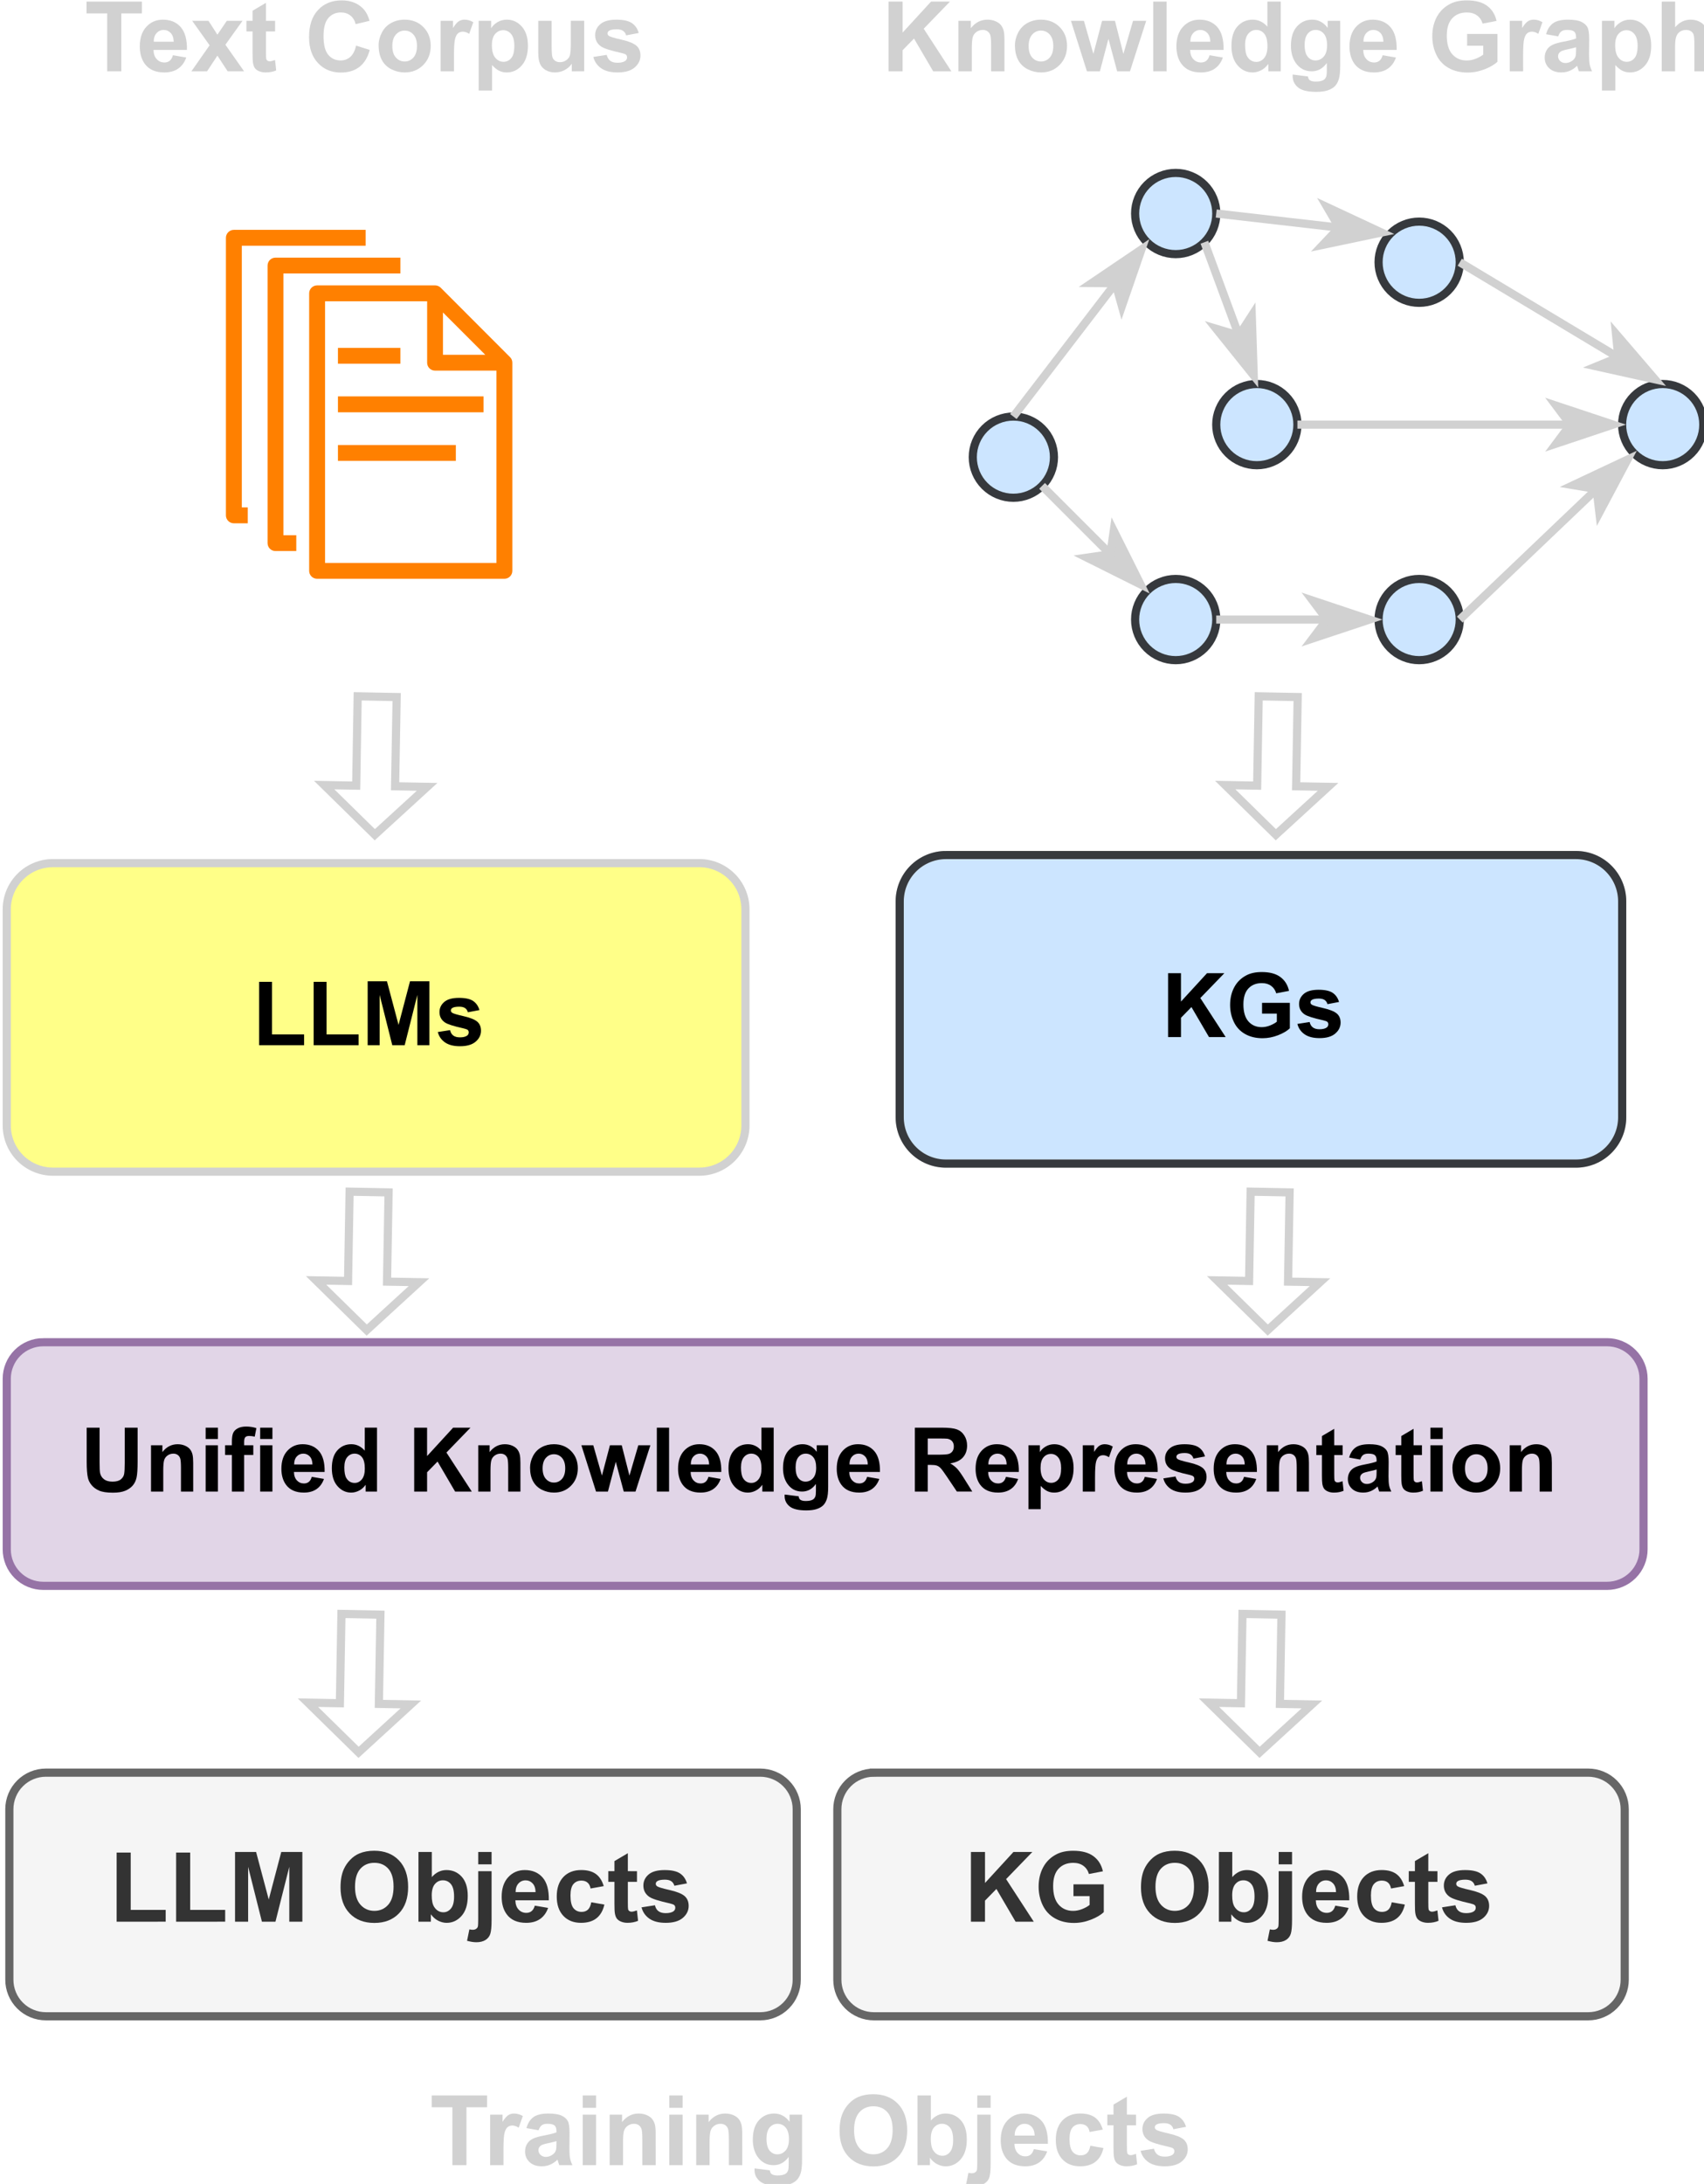 <svg xmlns:inkscape="http://www.inkscape.org/namespaces/inkscape" xmlns:sodipodi="http://sodipodi.sourceforge.net/DTD/sodipodi-0.dtd" xmlns="http://www.w3.org/2000/svg" xmlns:svg="http://www.w3.org/2000/svg" width="50.978mm" height="65.312mm" viewBox="0 0 50.978 65.312" version="1.1" id="svg1" inkscape:version="1.3 (0e150ed, 2023-07-21)" sodipodi:docname="figure25.svg">
  <sodipodi:namedview id="namedview1" pagecolor="#ffffff" bordercolor="#999999" borderopacity="1" inkscape:showpageshadow="0" inkscape:pageopacity="0" inkscape:pagecheckerboard="0" inkscape:deskcolor="#d1d1d1" inkscape:document-units="mm" inkscape:zoom="2.1239018" inkscape:cx="96.049636" inkscape:cy="123.12245" inkscape:window-width="1392" inkscape:window-height="1212" inkscape:window-x="0" inkscape:window-y="841" inkscape:window-maximized="0" inkscape:current-layer="g2417"/>
  <defs id="defs1">
    <clipPath id="clip_4">
      <path transform="matrix(0.963,0,0,-0.963,362.399,237.209)" d="M 0,0 H 156.96 V 200.88 H 0 Z" id="path1"/>
    </clipPath>
    <clipPath id="clip_5">
      <path transform="matrix(0.231,0,0,0.231,362.399,43.697)" d="M 0,0 H 654.167 V 830.403 H 0 Z" fill-rule="evenodd" id="path2"/>
    </clipPath>
  </defs>
  <g inkscape:label="Layer 1" inkscape:groupmode="layer" id="layer1" transform="translate(-79.64,-115.883)" color="rgb(209, 209, 209)">
    <g clip-path="url(#clip_4)" id="g2418" transform="matrix(0.353,0,0,0.353,-48.536,98.95)" color="rgb(209, 209, 209)">
      <g clip-path="url(#clip_5)" id="g2417" color="rgb(209, 209, 209)">
        <path transform="matrix(0.691,0,0,0.691,362.744,44.043)" d="M 41.97,62.18 H 56.43 V 60.24 H 41.97 Z m 0,-5.95 H 59.83 V 54.28 H 41.97 Z m 0,-5.96 h 7.66 V 48.33 H 41.97 Z M 30.18,67.89 h 0.73 v 1.95 h -1.7 c -0.54,0 -0.98,-0.44 -0.98,-0.97 V 34.84 c 0,-0.54 0.44,-0.98 0.98,-0.98 h 16.16 v 1.95 H 30.18 Z m 5.1,3.41 h 1.58 v 1.94 h -2.55 c -0.54,0 -0.97,-0.43 -0.97,-0.97 V 38.24 c 0,-0.54 0.43,-0.97 0.97,-0.97 h 15.32 v 1.94 H 35.28 Z m 5.11,3.4 V 42.62 h 12.52 v 7.53 c 0,0.54 0.43,0.97 0.97,0.97 h 7.53 V 74.7 Z m 14.46,-30.71 5.19,5.19 h -5.19 z m 8.22,5.47 -8.5,-8.51 C 54.38,40.77 54.14,40.67 53.88,40.67 H 39.42 c -0.54,0 -0.98,0.44 -0.98,0.97 v 34.03 c 0,0.54 0.44,0.97 0.98,0.97 h 22.97 c 0.53,0 0.97,-0.43 0.97,-0.97 V 50.15 c 0,-0.26 -0.1,-0.51 -0.29,-0.69 z" fill="#ff8000" id="path2273"/>
        <path id="use2274" d="m 372.192,54.01 v -4.907 h -1.752 v -0.999 h 4.693 v 0.999 h -1.748 v 4.907 z" style="stroke-width:8.251;fill:currentColor"/>
        <path id="use2275" d="m 377.76,52.649 1.128,0.193 c -0.145,0.412 -0.374,0.726 -0.687,0.942 -0.313,0.216 -0.704,0.323 -1.174,0.323 -0.744,0 -1.295,-0.243 -1.652,-0.729 -0.282,-0.389 -0.423,-0.881 -0.423,-1.474 0,-0.709 0.185,-1.264 0.556,-1.666 0.371,-0.402 0.839,-0.602 1.406,-0.602 0.637,0 1.139,0.21 1.507,0.63 0.368,0.42 0.544,1.064 0.528,1.932 h -2.836 c 0.008,0.336 0.099,0.597 0.274,0.784 0.175,0.187 0.392,0.28 0.653,0.28 0.177,0 0.326,-0.048 0.447,-0.145 0.121,-0.097 0.212,-0.252 0.274,-0.467 m 0.065,-1.144 c -0.008,-0.326 -0.093,-0.574 -0.254,-0.744 -0.161,-0.17 -0.357,-0.255 -0.588,-0.255 -0.247,0 -0.451,0.09 -0.612,0.269 -0.161,0.179 -0.24,0.423 -0.238,0.73 z" style="stroke-width:8.251;fill:currentColor"/>
        <path id="use2276" d="m 379.326,54.01 1.543,-2.204 -1.478,-2.075 h 1.382 l 0.757,1.176 0.798,-1.176 h 1.329 l -1.45,2.026 1.583,2.252 h -1.39 l -0.87,-1.325 -0.878,1.325 z" style="stroke-width:8.251;fill:currentColor"/>
        <path id="use2277" d="m 386.419,49.732 v 0.902 h -0.773 v 1.721 c 0,0.349 0.007,0.552 0.022,0.609 0.015,0.058 0.048,0.105 0.101,0.143 0.052,0.038 0.116,0.056 0.191,0.056 0.105,0 0.256,-0.036 0.455,-0.109 l 0.097,0.882 c -0.263,0.113 -0.561,0.17 -0.894,0.17 -0.204,0 -0.388,-0.034 -0.552,-0.103 -0.164,-0.068 -0.284,-0.157 -0.361,-0.266 -0.076,-0.109 -0.13,-0.256 -0.159,-0.441 -0.024,-0.132 -0.036,-0.397 -0.036,-0.798 v -1.865 h -0.52 v -0.902 h 0.52 v -0.854 l 1.136,-0.669 v 1.523 z" style="stroke-width:8.251;fill:currentColor"/>
        <path id="use2278" d="M 386.612,54.01 Z" style="stroke-width:8.251;fill:currentColor"/>
        <path id="use2279" d="m 393.285,51.835 1.156,0.363 c -0.177,0.649 -0.472,1.13 -0.884,1.445 -0.412,0.315 -0.935,0.472 -1.569,0.472 -0.784,0 -1.429,-0.268 -1.934,-0.805 -0.505,-0.537 -0.757,-1.27 -0.757,-2.2 0,-0.984 0.254,-1.749 0.761,-2.293 0.508,-0.545 1.175,-0.817 2.002,-0.817 0.722,0 1.309,0.214 1.76,0.642 0.269,0.253 0.47,0.616 0.604,1.09 l -1.18,0.282 c -0.07,-0.306 -0.216,-0.548 -0.437,-0.725 -0.222,-0.177 -0.491,-0.266 -0.808,-0.266 -0.438,0 -0.793,0.157 -1.066,0.471 -0.273,0.314 -0.409,0.823 -0.409,1.527 0,0.747 0.134,1.278 0.403,1.595 0.269,0.317 0.618,0.475 1.047,0.475 0.317,0 0.59,-0.101 0.818,-0.303 0.228,-0.202 0.392,-0.52 0.491,-0.954 z" style="stroke-width:8.251;fill:currentColor"/>
        <path id="use2280" d="m 395.193,51.811 c 0,-0.376 0.093,-0.74 0.278,-1.092 0.185,-0.352 0.448,-0.62 0.788,-0.806 0.34,-0.185 0.719,-0.278 1.138,-0.278 0.647,0 1.178,0.21 1.591,0.63 0.414,0.42 0.62,0.951 0.62,1.593 0,0.647 -0.209,1.184 -0.626,1.609 -0.418,0.426 -0.943,0.639 -1.577,0.639 -0.392,0 -0.766,-0.089 -1.122,-0.266 -0.356,-0.177 -0.626,-0.437 -0.812,-0.78 -0.185,-0.342 -0.278,-0.759 -0.278,-1.251 m 1.16,0.06 c 0,0.423 0.101,0.747 0.302,0.972 0.201,0.225 0.45,0.337 0.745,0.337 0.295,0 0.543,-0.112 0.743,-0.337 0.2,-0.225 0.3,-0.552 0.3,-0.98 0,-0.418 -0.1,-0.739 -0.3,-0.964 -0.2,-0.225 -0.448,-0.337 -0.743,-0.337 -0.295,0 -0.544,0.112 -0.745,0.337 -0.201,0.225 -0.302,0.549 -0.302,0.972 z" style="stroke-width:8.251;fill:currentColor"/>
        <path id="use2281" d="m 401.58,54.01 h -1.132 v -4.278 h 1.051 v 0.608 c 0.18,-0.287 0.342,-0.477 0.485,-0.568 0.144,-0.091 0.307,-0.137 0.489,-0.137 0.258,0 0.506,0.071 0.745,0.214 l -0.35,0.987 c -0.191,-0.124 -0.368,-0.185 -0.532,-0.185 -0.158,0 -0.293,0.044 -0.403,0.131 -0.11,0.087 -0.197,0.245 -0.26,0.473 -0.063,0.228 -0.095,0.706 -0.095,1.434 z" style="stroke-width:8.251;fill:currentColor"/>
        <path id="use2282" d="m 403.673,49.732 h 1.055 v 0.628 c 0.137,-0.215 0.322,-0.389 0.556,-0.524 0.234,-0.134 0.493,-0.201 0.778,-0.201 0.497,0 0.919,0.195 1.265,0.584 0.346,0.389 0.52,0.932 0.52,1.628 0,0.714 -0.175,1.27 -0.524,1.666 -0.349,0.396 -0.772,0.594 -1.269,0.594 -0.236,0 -0.451,-0.047 -0.643,-0.141 -0.192,-0.094 -0.394,-0.255 -0.606,-0.483 v 2.155 h -1.132 v -5.906 m 1.12,2.065 c 0,0.48 0.095,0.835 0.286,1.064 0.191,0.229 0.423,0.344 0.697,0.344 0.263,0 0.482,-0.105 0.657,-0.316 0.175,-0.21 0.262,-0.556 0.262,-1.036 0,-0.448 -0.09,-0.78 -0.27,-0.998 -0.18,-0.217 -0.403,-0.326 -0.669,-0.326 -0.277,0 -0.506,0.107 -0.689,0.32 -0.183,0.213 -0.274,0.529 -0.274,0.947 z" style="stroke-width:8.251;fill:currentColor"/>
        <path id="use2283" d="m 411.562,54.01 v -0.641 c -0.156,0.228 -0.361,0.408 -0.614,0.54 -0.254,0.132 -0.522,0.197 -0.804,0.197 -0.287,0 -0.545,-0.063 -0.773,-0.189 -0.228,-0.126 -0.393,-0.303 -0.496,-0.532 -0.102,-0.228 -0.153,-0.544 -0.153,-0.947 v -2.707 h 1.132 v 1.961 c 0,0.6 0.021,0.968 0.062,1.103 0.042,0.135 0.117,0.242 0.228,0.322 0.11,0.079 0.25,0.119 0.419,0.119 0.193,0 0.367,-0.053 0.52,-0.159 0.153,-0.106 0.258,-0.237 0.314,-0.394 0.056,-0.157 0.085,-0.541 0.085,-1.152 v -1.801 h 1.132 v 4.278 z" style="stroke-width:8.251;fill:currentColor"/>
        <path id="use2284" d="m 413.389,52.794 1.136,-0.177 c 0.048,0.219 0.146,0.385 0.294,0.499 0.148,0.113 0.355,0.17 0.62,0.17 0.293,0 0.513,-0.054 0.661,-0.161 0.099,-0.075 0.149,-0.176 0.149,-0.302 0,-0.086 -0.027,-0.157 -0.081,-0.213 -0.056,-0.054 -0.183,-0.103 -0.379,-0.149 -0.913,-0.201 -1.492,-0.385 -1.736,-0.551 -0.338,-0.231 -0.508,-0.551 -0.508,-0.962 0,-0.37 0.146,-0.682 0.439,-0.934 0.293,-0.252 0.747,-0.378 1.362,-0.378 0.585,0 1.021,0.095 1.305,0.285 0.285,0.19 0.481,0.471 0.588,0.843 l -1.068,0.201 c -0.046,-0.167 -0.132,-0.294 -0.26,-0.383 -0.128,-0.089 -0.31,-0.133 -0.546,-0.133 -0.298,0 -0.512,0.042 -0.641,0.125 -0.086,0.059 -0.129,0.135 -0.129,0.229 0,0.08 0.038,0.149 0.113,0.205 0.102,0.075 0.455,0.181 1.058,0.318 0.603,0.137 1.024,0.305 1.263,0.503 0.236,0.202 0.355,0.482 0.355,0.842 0,0.392 -0.164,0.73 -0.491,1.012 -0.328,0.282 -0.812,0.423 -1.454,0.423 -0.583,0 -1.044,-0.118 -1.384,-0.353 -0.34,-0.236 -0.562,-0.556 -0.667,-0.96 z" style="stroke-width:8.251;fill:currentColor"/>
        <path transform="matrix(0.691,0,0,0.691,362.744,44.043)" d="m 149.698,31.86 c -2e-5,0.66 -0.126,1.295 -0.379,1.905 -0.253,0.61 -0.612,1.148 -1.079,1.615 -0.467,0.467 -1.005,0.826 -1.615,1.079 -0.61,0.253 -1.245,0.379 -1.905,0.379 -0.66,-7e-6 -1.295,-0.126 -1.905,-0.379 -0.61,-0.253 -1.148,-0.612 -1.615,-1.079 -0.467,-0.467 -0.826,-1.005 -1.079,-1.615 -0.253,-0.61 -0.379,-1.245 -0.379,-1.905 -2e-5,-0.66 0.126,-1.295 0.379,-1.905 0.253,-0.61 0.612,-1.148 1.079,-1.615 0.467,-0.467 1.005,-0.826 1.615,-1.079 0.61,-0.253 1.245,-0.379 1.905,-0.379 0.66,0 1.295,0.126 1.905,0.379 0.61,0.253 1.148,0.612 1.615,1.079 0.467,0.467 0.826,1.005 1.079,1.615 0.253,0.61 0.379,1.245 0.379,1.905 z" fill="#cce5ff" id="path2284"/>
        <path transform="matrix(0.691,0,0,0.691,362.744,44.043)" stroke-width="1" stroke-linecap="butt" stroke-miterlimit="4" stroke-linejoin="miter" fill="none" stroke="#36393d" d="m 149.698,31.86 c -2e-5,0.66 -0.126,1.295 -0.379,1.905 -0.253,0.61 -0.612,1.148 -1.079,1.615 -0.467,0.467 -1.005,0.826 -1.615,1.079 -0.61,0.253 -1.245,0.379 -1.905,0.379 -0.66,-7e-6 -1.295,-0.126 -1.905,-0.379 -0.61,-0.253 -1.148,-0.612 -1.615,-1.079 -0.467,-0.467 -0.826,-1.005 -1.079,-1.615 -0.253,-0.61 -0.379,-1.245 -0.379,-1.905 -2e-5,-0.66 0.126,-1.295 0.379,-1.905 0.253,-0.61 0.612,-1.148 1.079,-1.615 0.467,-0.467 1.005,-0.826 1.615,-1.079 0.61,-0.253 1.245,-0.379 1.905,-0.379 0.66,0 1.295,0.126 1.905,0.379 0.61,0.253 1.148,0.612 1.615,1.079 0.467,0.467 0.826,1.005 1.079,1.615 0.253,0.61 0.379,1.245 0.379,1.905 z" id="path2285"/>
        <path transform="matrix(0.691,0,0,0.691,362.744,44.043)" d="m 129.788,61.73 c -1e-5,0.66 -0.126,1.295 -0.379,1.905 -0.253,0.61 -0.612,1.148 -1.079,1.615 -0.467,0.467 -1.005,0.826 -1.615,1.079 -0.61,0.253 -1.245,0.379 -1.905,0.379 -0.66,-1e-5 -1.295,-0.126 -1.905,-0.379 -0.61,-0.253 -1.148,-0.612 -1.615,-1.079 -0.467,-0.467 -0.826,-1.005 -1.079,-1.615 -0.253,-0.61 -0.379,-1.245 -0.379,-1.905 0,-0.66 0.126,-1.295 0.379,-1.905 0.253,-0.61 0.612,-1.148 1.079,-1.615 0.467,-0.467 1.005,-0.826 1.615,-1.079 0.61,-0.253 1.245,-0.379 1.905,-0.379 0.66,0 1.295,0.126 1.905,0.379 0.61,0.253 1.148,0.612 1.615,1.079 0.467,0.467 0.826,1.005 1.079,1.615 0.253,0.61 0.379,1.245 0.379,1.905 z" fill="#cce5ff" id="path2286"/>
        <path transform="matrix(0.691,0,0,0.691,362.744,44.043)" stroke-width="1" stroke-linecap="butt" stroke-miterlimit="4" stroke-linejoin="miter" fill="none" stroke="#36393d" d="m 129.788,61.73 c -1e-5,0.66 -0.126,1.295 -0.379,1.905 -0.253,0.61 -0.612,1.148 -1.079,1.615 -0.467,0.467 -1.005,0.826 -1.615,1.079 -0.61,0.253 -1.245,0.379 -1.905,0.379 -0.66,-1e-5 -1.295,-0.126 -1.905,-0.379 -0.61,-0.253 -1.148,-0.612 -1.615,-1.079 -0.467,-0.467 -0.826,-1.005 -1.079,-1.615 -0.253,-0.61 -0.379,-1.245 -0.379,-1.905 0,-0.66 0.126,-1.295 0.379,-1.905 0.253,-0.61 0.612,-1.148 1.079,-1.615 0.467,-0.467 1.005,-0.826 1.615,-1.079 0.61,-0.253 1.245,-0.379 1.905,-0.379 0.66,0 1.295,0.126 1.905,0.379 0.61,0.253 1.148,0.612 1.615,1.079 0.467,0.467 0.826,1.005 1.079,1.615 0.253,0.61 0.379,1.245 0.379,1.905 z" id="path2287"/>
        <path transform="matrix(0.691,0,0,0.691,362.744,44.043)" d="m 179.558,81.64 c -2e-5,0.66 -0.126,1.295 -0.379,1.905 -0.253,0.61 -0.612,1.148 -1.079,1.615 -0.467,0.467 -1.005,0.826 -1.615,1.079 -0.61,0.253 -1.245,0.379 -1.905,0.379 -0.66,0 -1.295,-0.126 -1.905,-0.379 -0.61,-0.253 -1.148,-0.612 -1.615,-1.079 -0.467,-0.467 -0.826,-1.005 -1.079,-1.615 -0.253,-0.61 -0.379,-1.245 -0.379,-1.905 -2e-5,-0.66 0.126,-1.295 0.379,-1.905 0.253,-0.61 0.612,-1.148 1.079,-1.615 0.467,-0.467 1.005,-0.826 1.615,-1.079 0.61,-0.253 1.245,-0.379 1.905,-0.379 0.66,0 1.295,0.126 1.905,0.379 0.61,0.253 1.148,0.612 1.615,1.079 0.467,0.467 0.826,1.005 1.079,1.615 0.253,0.61 0.379,1.245 0.379,1.905 z" fill="#cce5ff" id="path2288"/>
        <path transform="matrix(0.691,0,0,0.691,362.744,44.043)" stroke-width="1" stroke-linecap="butt" stroke-miterlimit="4" stroke-linejoin="miter" fill="none" stroke="#36393d" d="m 179.558,81.64 c -2e-5,0.66 -0.126,1.295 -0.379,1.905 -0.253,0.61 -0.612,1.148 -1.079,1.615 -0.467,0.467 -1.005,0.826 -1.615,1.079 -0.61,0.253 -1.245,0.379 -1.905,0.379 -0.66,0 -1.295,-0.126 -1.905,-0.379 -0.61,-0.253 -1.148,-0.612 -1.615,-1.079 -0.467,-0.467 -0.826,-1.005 -1.079,-1.615 -0.253,-0.61 -0.379,-1.245 -0.379,-1.905 -2e-5,-0.66 0.126,-1.295 0.379,-1.905 0.253,-0.61 0.612,-1.148 1.079,-1.615 0.467,-0.467 1.005,-0.826 1.615,-1.079 0.61,-0.253 1.245,-0.379 1.905,-0.379 0.66,0 1.295,0.126 1.905,0.379 0.61,0.253 1.148,0.612 1.615,1.079 0.467,0.467 0.826,1.005 1.079,1.615 0.253,0.61 0.379,1.245 0.379,1.905 z" id="path2289"/>
        <path transform="matrix(0.691,0,0,0.691,362.744,44.043)" d="m 179.558,37.83 c -2e-5,0.66 -0.126,1.295 -0.379,1.905 -0.253,0.61 -0.612,1.148 -1.079,1.615 -0.467,0.467 -1.005,0.826 -1.615,1.079 -0.61,0.253 -1.245,0.379 -1.905,0.379 -0.66,-2e-6 -1.295,-0.126 -1.905,-0.379 -0.61,-0.253 -1.148,-0.612 -1.615,-1.079 -0.467,-0.467 -0.826,-1.005 -1.079,-1.615 -0.253,-0.61 -0.379,-1.245 -0.379,-1.905 -2e-5,-0.66 0.126,-1.295 0.379,-1.905 0.253,-0.61 0.612,-1.148 1.079,-1.615 0.467,-0.467 1.005,-0.826 1.615,-1.079 0.61,-0.253 1.245,-0.379 1.905,-0.379 0.66,0 1.295,0.126 1.905,0.379 0.61,0.253 1.148,0.612 1.615,1.079 0.467,0.467 0.826,1.005 1.079,1.615 0.253,0.61 0.379,1.245 0.379,1.905 z" fill="#cce5ff" id="path2290"/>
        <path transform="matrix(0.691,0,0,0.691,362.744,44.043)" stroke-width="1" stroke-linecap="butt" stroke-miterlimit="4" stroke-linejoin="miter" fill="none" stroke="#36393d" d="m 179.558,37.83 c -2e-5,0.66 -0.126,1.295 -0.379,1.905 -0.253,0.61 -0.612,1.148 -1.079,1.615 -0.467,0.467 -1.005,0.826 -1.615,1.079 -0.61,0.253 -1.245,0.379 -1.905,0.379 -0.66,-2e-6 -1.295,-0.126 -1.905,-0.379 -0.61,-0.253 -1.148,-0.612 -1.615,-1.079 -0.467,-0.467 -0.826,-1.005 -1.079,-1.615 -0.253,-0.61 -0.379,-1.245 -0.379,-1.905 -2e-5,-0.66 0.126,-1.295 0.379,-1.905 0.253,-0.61 0.612,-1.148 1.079,-1.615 0.467,-0.467 1.005,-0.826 1.615,-1.079 0.61,-0.253 1.245,-0.379 1.905,-0.379 0.66,0 1.295,0.126 1.905,0.379 0.61,0.253 1.148,0.612 1.615,1.079 0.467,0.467 0.826,1.005 1.079,1.615 0.253,0.61 0.379,1.245 0.379,1.905 z" id="path2291"/>
        <path transform="matrix(0.691,0,0,0.691,362.744,44.043)" d="m 149.698,81.64 c -2e-5,0.66 -0.126,1.295 -0.379,1.905 -0.253,0.61 -0.612,1.148 -1.079,1.615 -0.467,0.467 -1.005,0.826 -1.615,1.079 -0.61,0.253 -1.245,0.379 -1.905,0.379 -0.66,0 -1.295,-0.126 -1.905,-0.379 -0.61,-0.253 -1.148,-0.612 -1.615,-1.079 -0.467,-0.467 -0.826,-1.005 -1.079,-1.615 -0.253,-0.61 -0.379,-1.245 -0.379,-1.905 -2e-5,-0.66 0.126,-1.295 0.379,-1.905 0.253,-0.61 0.612,-1.148 1.079,-1.615 0.467,-0.467 1.005,-0.826 1.615,-1.079 0.61,-0.253 1.245,-0.379 1.905,-0.379 0.66,0 1.295,0.126 1.905,0.379 0.61,0.253 1.148,0.612 1.615,1.079 0.467,0.467 0.826,1.005 1.079,1.615 0.253,0.61 0.379,1.245 0.379,1.905 z" fill="#cce5ff" id="path2292"/>
        <path transform="matrix(0.691,0,0,0.691,362.744,44.043)" stroke-width="1" stroke-linecap="butt" stroke-miterlimit="4" stroke-linejoin="miter" fill="none" stroke="#36393d" d="m 149.698,81.64 c -2e-5,0.66 -0.126,1.295 -0.379,1.905 -0.253,0.61 -0.612,1.148 -1.079,1.615 -0.467,0.467 -1.005,0.826 -1.615,1.079 -0.61,0.253 -1.245,0.379 -1.905,0.379 -0.66,0 -1.295,-0.126 -1.905,-0.379 -0.61,-0.253 -1.148,-0.612 -1.615,-1.079 -0.467,-0.467 -0.826,-1.005 -1.079,-1.615 -0.253,-0.61 -0.379,-1.245 -0.379,-1.905 -2e-5,-0.66 0.126,-1.295 0.379,-1.905 0.253,-0.61 0.612,-1.148 1.079,-1.615 0.467,-0.467 1.005,-0.826 1.615,-1.079 0.61,-0.253 1.245,-0.379 1.905,-0.379 0.66,0 1.295,0.126 1.905,0.379 0.61,0.253 1.148,0.612 1.615,1.079 0.467,0.467 0.826,1.005 1.079,1.615 0.253,0.61 0.379,1.245 0.379,1.905 z" id="path2293"/>
        <path transform="matrix(0.691,0,0,0.691,362.744,44.043)" d="m 209.428,57.74 c -1e-5,0.66 -0.126,1.295 -0.379,1.905 -0.253,0.61 -0.612,1.148 -1.079,1.615 -0.467,0.467 -1.005,0.826 -1.615,1.079 -0.61,0.253 -1.245,0.379 -1.905,0.379 -0.66,-2e-6 -1.295,-0.126 -1.905,-0.379 -0.61,-0.253 -1.148,-0.612 -1.615,-1.079 -0.467,-0.467 -0.826,-1.005 -1.079,-1.615 -0.253,-0.61 -0.379,-1.245 -0.379,-1.905 -2e-5,-0.66 0.126,-1.295 0.379,-1.905 0.253,-0.61 0.612,-1.148 1.079,-1.615 0.467,-0.467 1.005,-0.826 1.615,-1.079 0.61,-0.253 1.245,-0.379 1.905,-0.379 0.66,0 1.295,0.126 1.905,0.379 0.61,0.253 1.148,0.612 1.615,1.079 0.467,0.467 0.826,1.005 1.079,1.615 0.253,0.61 0.379,1.245 0.379,1.905 z" fill="#cce5ff" id="path2294"/>
        <path transform="matrix(0.691,0,0,0.691,362.744,44.043)" stroke-width="1" stroke-linecap="butt" stroke-miterlimit="4" stroke-linejoin="miter" fill="none" stroke="#36393d" d="m 209.428,57.74 c -1e-5,0.66 -0.126,1.295 -0.379,1.905 -0.253,0.61 -0.612,1.148 -1.079,1.615 -0.467,0.467 -1.005,0.826 -1.615,1.079 -0.61,0.253 -1.245,0.379 -1.905,0.379 -0.66,-2e-6 -1.295,-0.126 -1.905,-0.379 -0.61,-0.253 -1.148,-0.612 -1.615,-1.079 -0.467,-0.467 -0.826,-1.005 -1.079,-1.615 -0.253,-0.61 -0.379,-1.245 -0.379,-1.905 -2e-5,-0.66 0.126,-1.295 0.379,-1.905 0.253,-0.61 0.612,-1.148 1.079,-1.615 0.467,-0.467 1.005,-0.826 1.615,-1.079 0.61,-0.253 1.245,-0.379 1.905,-0.379 0.66,0 1.295,0.126 1.905,0.379 0.61,0.253 1.148,0.612 1.615,1.079 0.467,0.467 0.826,1.005 1.079,1.615 0.253,0.61 0.379,1.245 0.379,1.905 z" id="path2295"/>
        <path transform="matrix(0.691,0,0,0.691,362.744,44.043)" stroke-width="1" stroke-linecap="butt" stroke-miterlimit="10" stroke-linejoin="miter" fill="none" stroke="#36393d" d="m 128.33,65.25 8.38,8.38" id="path2296" style="fill:currentColor;stroke:currentColor"/>
        <path transform="matrix(0.691,0,0,0.691,362.744,44.043)" d="m 140.41,77.33 -6.57,-3.28 2.87,-0.42 0.41,-2.87 z" fill="#36393d" id="path2297"/>
        <path transform="matrix(0.691,0,0,0.691,362.744,44.043)" stroke-width="1" stroke-linecap="butt" stroke-miterlimit="10" stroke-linejoin="miter" fill="none" stroke="#36393d" d="m 140.41,77.33 -6.57,-3.28 2.87,-0.42 0.41,-2.87 z" id="path2298" style="fill:currentColor;stroke:currentColor"/>
        <path transform="matrix(0.691,0,0,0.691,362.744,44.043)" stroke-width="1" stroke-linecap="butt" stroke-miterlimit="10" stroke-linejoin="miter" fill="none" stroke="#36393d" d="M 124.81,56.75 137.34,40.41" id="path2299" style="fill:currentColor;stroke:currentColor"/>
        <path transform="matrix(0.691,0,0,0.691,362.744,44.043)" d="m 140.52,36.26 -2.4,6.94 -0.78,-2.79 -2.91,-0.03 z" fill="#36393d" id="path2300"/>
        <path transform="matrix(0.691,0,0,0.691,362.744,44.043)" stroke-width="1" stroke-linecap="butt" stroke-miterlimit="10" stroke-linejoin="miter" fill="none" stroke="#36393d" d="m 140.52,36.26 -2.4,6.94 -0.78,-2.79 -2.91,-0.03 z" id="path2301" style="fill:currentColor;stroke:currentColor"/>
        <path transform="matrix(0.691,0,0,0.691,362.744,44.043)" stroke-width="1" stroke-linecap="butt" stroke-miterlimit="10" stroke-linejoin="miter" fill="none" stroke="#36393d" d="m 149.69,31.86 15.08,1.73" id="path2302" style="fill:currentColor;stroke:currentColor"/>
        <path transform="matrix(0.691,0,0,0.691,362.744,44.043)" d="m 169.96,34.19 -7.19,1.51 2,-2.11 -1.47,-2.51 z" fill="#36393d" id="path2303"/>
        <path transform="matrix(0.691,0,0,0.691,362.744,44.043)" stroke-width="1" stroke-linecap="butt" stroke-miterlimit="10" stroke-linejoin="miter" fill="none" stroke="#36393d" d="m 169.96,34.19 -7.19,1.51 2,-2.11 -1.47,-2.51 z" id="path2304" style="fill:currentColor;stroke:currentColor"/>
        <path transform="matrix(0.691,0,0,0.691,362.744,44.043)" stroke-width="1" stroke-linecap="butt" stroke-miterlimit="10" stroke-linejoin="miter" fill="none" stroke="#36393d" d="M 179.56,37.83 199.01,49.5" id="path2305" style="fill:currentColor;stroke:currentColor"/>
        <path transform="matrix(0.691,0,0,0.691,362.744,44.043)" d="m 203.5,52.19 -7.17,-1.59 2.68,-1.1 -0.29,-2.88 z" fill="#36393d" id="path2306"/>
        <path transform="matrix(0.691,0,0,0.691,362.744,44.043)" stroke-width="1" stroke-linecap="butt" stroke-miterlimit="10" stroke-linejoin="miter" fill="none" stroke="#36393d" d="m 203.5,52.19 -7.17,-1.59 2.68,-1.1 -0.29,-2.88 z" id="path2307" style="fill:currentColor;stroke:currentColor"/>
        <path transform="matrix(0.691,0,0,0.691,362.744,44.043)" stroke-width="1" stroke-linecap="butt" stroke-miterlimit="10" stroke-linejoin="miter" fill="none" stroke="#36393d" d="m 179.56,81.64 16.78,-16" id="path2308" style="fill:currentColor;stroke:currentColor"/>
        <path transform="matrix(0.691,0,0,0.691,362.744,44.043)" d="m 200.13,62.03 -3.45,6.49 -0.34,-2.88 -2.86,-0.48 z" fill="#36393d" id="path2309"/>
        <path transform="matrix(0.691,0,0,0.691,362.744,44.043)" stroke-width="1" stroke-linecap="butt" stroke-miterlimit="10" stroke-linejoin="miter" fill="none" stroke="#36393d" d="m 200.13,62.03 -3.45,6.49 -0.34,-2.88 -2.86,-0.48 z" id="path2310" style="fill:currentColor;stroke:currentColor"/>
        <path transform="matrix(0.691,0,0,0.691,362.744,44.043)" stroke-width="1" stroke-linecap="butt" stroke-miterlimit="10" stroke-linejoin="miter" fill="none" stroke="#36393d" d="m 149.69,81.64 h 13.58" id="path2311" style="fill:currentColor;stroke:currentColor"/>
        <path transform="matrix(0.691,0,0,0.691,362.744,44.043)" d="m 168.49,81.64 -6.97,2.32 1.75,-2.32 -1.75,-2.33 z" fill="#36393d" id="path2312"/>
        <path transform="matrix(0.691,0,0,0.691,362.744,44.043)" stroke-width="1" stroke-linecap="butt" stroke-miterlimit="10" stroke-linejoin="miter" fill="none" stroke="#36393d" d="m 168.49,81.64 -6.97,2.32 1.75,-2.32 -1.75,-2.33 z" id="path2313" style="fill:currentColor;stroke:currentColor"/>
        <path transform="matrix(0.691,0,0,0.691,362.744,44.043)" d="m 159.648,57.74 c -2e-5,0.66 -0.126,1.295 -0.379,1.905 -0.253,0.61 -0.612,1.148 -1.079,1.615 -0.467,0.467 -1.005,0.826 -1.615,1.079 -0.61,0.253 -1.245,0.379 -1.905,0.379 -0.66,-2e-6 -1.295,-0.126 -1.905,-0.379 -0.61,-0.253 -1.148,-0.612 -1.615,-1.079 -0.467,-0.467 -0.826,-1.005 -1.079,-1.615 -0.253,-0.61 -0.379,-1.245 -0.379,-1.905 0,-0.66 0.126,-1.295 0.379,-1.905 0.253,-0.61 0.612,-1.148 1.079,-1.615 0.467,-0.467 1.005,-0.826 1.615,-1.079 0.61,-0.253 1.245,-0.379 1.905,-0.379 0.66,0 1.295,0.126 1.905,0.379 0.61,0.253 1.148,0.612 1.615,1.079 0.467,0.467 0.826,1.005 1.079,1.615 0.253,0.61 0.379,1.245 0.379,1.905 z" fill="#cce5ff" id="path2314"/>
        <path transform="matrix(0.691,0,0,0.691,362.744,44.043)" stroke-width="1" stroke-linecap="butt" stroke-miterlimit="4" stroke-linejoin="miter" fill="none" stroke="#36393d" d="m 159.648,57.74 c -2e-5,0.66 -0.126,1.295 -0.379,1.905 -0.253,0.61 -0.612,1.148 -1.079,1.615 -0.467,0.467 -1.005,0.826 -1.615,1.079 -0.61,0.253 -1.245,0.379 -1.905,0.379 -0.66,-2e-6 -1.295,-0.126 -1.905,-0.379 -0.61,-0.253 -1.148,-0.612 -1.615,-1.079 -0.467,-0.467 -0.826,-1.005 -1.079,-1.615 -0.253,-0.61 -0.379,-1.245 -0.379,-1.905 0,-0.66 0.126,-1.295 0.379,-1.905 0.253,-0.61 0.612,-1.148 1.079,-1.615 0.467,-0.467 1.005,-0.826 1.615,-1.079 0.61,-0.253 1.245,-0.379 1.905,-0.379 0.66,0 1.295,0.126 1.905,0.379 0.61,0.253 1.148,0.612 1.615,1.079 0.467,0.467 0.826,1.005 1.079,1.615 0.253,0.61 0.379,1.245 0.379,1.905 z" id="path2315"/>
        <path transform="matrix(0.691,0,0,0.691,362.744,44.043)" stroke-width="1" stroke-linecap="butt" stroke-miterlimit="10" stroke-linejoin="miter" fill="none" stroke="#36393d" d="m 148.24,35.38 4.23,11.44" id="path2316" style="fill:currentColor;stroke:currentColor"/>
        <path transform="matrix(0.691,0,0,0.691,362.744,44.043)" d="m 154.29,51.72 -4.6,-5.73 2.78,0.83 1.58,-2.44 z" fill="#36393d" id="path2317"/>
        <path transform="matrix(0.691,0,0,0.691,362.744,44.043)" stroke-width="1" stroke-linecap="butt" stroke-miterlimit="10" stroke-linejoin="miter" fill="none" stroke="#36393d" d="m 154.29,51.72 -4.6,-5.73 2.78,0.83 1.58,-2.44 z" id="path2318" style="fill:currentColor;stroke:currentColor"/>
        <path transform="matrix(0.691,0,0,0.691,362.744,44.043)" stroke-width="1" stroke-linecap="butt" stroke-miterlimit="10" stroke-linejoin="miter" fill="none" stroke="#36393d" d="m 159.65,57.74 h 33.48" id="path2319" style="fill:currentColor;stroke:currentColor"/>
        <path transform="matrix(0.691,0,0,0.691,362.744,44.043)" d="m 198.36,57.74 -6.97,2.33 1.74,-2.33 -1.74,-2.32 z" fill="#36393d" id="path2320"/>
        <path transform="matrix(0.691,0,0,0.691,362.744,44.043)" stroke-width="1" stroke-linecap="butt" stroke-miterlimit="10" stroke-linejoin="miter" fill="none" stroke="#36393d" d="m 198.36,57.74 -6.97,2.33 1.74,-2.33 -1.74,-2.32 z" id="path2321" style="fill:currentColor;stroke:currentColor"/>
        <path id="use2321" d="m 438.409,54.01 v -5.906 h 1.192 v 2.625 l 2.409,-2.625 h 1.603 l -2.224,2.298 2.345,3.608 h -1.543 l -1.624,-2.774 -0.967,0.989 v 1.785 z" style="stroke-width:8.251;fill:currentColor"/>
        <path id="use2322" d="m 448.233,54.01 h -1.132 v -2.181 c 0,-0.461 -0.024,-0.76 -0.072,-0.895 -0.048,-0.135 -0.127,-0.241 -0.236,-0.316 -0.109,-0.075 -0.24,-0.113 -0.393,-0.113 -0.196,0 -0.372,0.054 -0.528,0.161 -0.156,0.107 -0.263,0.249 -0.32,0.427 -0.058,0.177 -0.087,0.504 -0.087,0.982 v 1.935 h -1.132 v -4.278 h 1.051 v 0.628 c 0.373,-0.483 0.843,-0.725 1.41,-0.725 0.25,0 0.478,0.045 0.685,0.135 0.207,0.09 0.363,0.205 0.469,0.344 0.106,0.14 0.18,0.298 0.222,0.475 0.042,0.177 0.062,0.431 0.062,0.761 z" style="stroke-width:8.251;fill:currentColor"/>
        <path id="use2323" d="m 449.121,51.811 c 0,-0.376 0.093,-0.74 0.278,-1.092 0.185,-0.352 0.448,-0.62 0.788,-0.806 0.34,-0.185 0.719,-0.278 1.138,-0.278 0.647,0 1.178,0.21 1.591,0.63 0.414,0.42 0.62,0.951 0.62,1.593 0,0.647 -0.209,1.184 -0.626,1.609 -0.418,0.426 -0.943,0.639 -1.577,0.639 -0.392,0 -0.766,-0.089 -1.122,-0.266 -0.356,-0.177 -0.626,-0.437 -0.812,-0.78 -0.185,-0.342 -0.278,-0.759 -0.278,-1.251 m 1.16,0.06 c 0,0.423 0.101,0.747 0.302,0.972 0.201,0.225 0.45,0.337 0.745,0.337 0.295,0 0.543,-0.112 0.743,-0.337 0.2,-0.225 0.3,-0.552 0.3,-0.98 0,-0.418 -0.1,-0.739 -0.3,-0.964 -0.2,-0.225 -0.448,-0.337 -0.743,-0.337 -0.295,0 -0.544,0.112 -0.745,0.337 -0.201,0.225 -0.302,0.549 -0.302,0.972 z" style="stroke-width:8.251;fill:currentColor"/>
        <path id="use2324" d="m 455.221,54.01 -1.354,-4.278 h 1.1 l 0.802,2.804 0.737,-2.804 h 1.092 l 0.713,2.804 0.818,-2.804 h 1.116 l -1.374,4.278 h -1.088 l -0.737,-2.752 -0.725,2.752 z" style="stroke-width:8.251;fill:currentColor"/>
        <path id="use2325" d="m 460.843,54.01 v -5.906 h 1.132 v 5.906 z" style="stroke-width:8.251;fill:currentColor"/>
        <path id="use2326" d="m 465.614,52.649 1.128,0.193 c -0.145,0.412 -0.374,0.726 -0.687,0.942 -0.313,0.216 -0.704,0.323 -1.174,0.323 -0.744,0 -1.295,-0.243 -1.652,-0.729 -0.282,-0.389 -0.423,-0.881 -0.423,-1.474 0,-0.709 0.185,-1.264 0.556,-1.666 0.371,-0.402 0.839,-0.602 1.406,-0.602 0.637,0 1.139,0.21 1.507,0.63 0.368,0.42 0.544,1.064 0.528,1.932 h -2.836 c 0.008,0.336 0.099,0.597 0.274,0.784 0.175,0.187 0.392,0.28 0.653,0.28 0.177,0 0.326,-0.048 0.447,-0.145 0.121,-0.097 0.212,-0.252 0.274,-0.467 m 0.065,-1.144 c -0.008,-0.326 -0.093,-0.574 -0.254,-0.744 -0.161,-0.17 -0.357,-0.255 -0.588,-0.255 -0.247,0 -0.451,0.09 -0.612,0.269 -0.161,0.179 -0.24,0.423 -0.238,0.73 z" style="stroke-width:8.251;fill:currentColor"/>
        <path id="use2327" d="m 471.647,54.01 h -1.051 v -0.628 c -0.175,0.244 -0.381,0.426 -0.618,0.546 -0.238,0.12 -0.477,0.179 -0.719,0.179 -0.491,0 -0.912,-0.198 -1.263,-0.594 -0.35,-0.396 -0.526,-0.949 -0.526,-1.658 0,-0.725 0.171,-1.276 0.512,-1.654 0.341,-0.377 0.772,-0.566 1.293,-0.566 0.478,0 0.892,0.199 1.241,0.596 v -2.127 h 1.132 v 5.906 m -3.021,-2.23 c 0,0.456 0.063,0.786 0.189,0.99 0.183,0.295 0.438,0.443 0.765,0.443 0.261,0 0.482,-0.111 0.665,-0.332 0.183,-0.221 0.274,-0.552 0.274,-0.992 0,-0.491 -0.089,-0.844 -0.266,-1.06 -0.177,-0.216 -0.404,-0.324 -0.681,-0.324 -0.269,0 -0.494,0.107 -0.675,0.32 -0.181,0.213 -0.272,0.532 -0.272,0.955 z" style="stroke-width:8.251;fill:currentColor"/>
        <path id="use2328" d="m 472.66,54.284 1.293,0.161 c 0.021,0.152 0.071,0.256 0.149,0.313 0.107,0.081 0.277,0.122 0.508,0.122 0.295,0 0.517,-0.045 0.665,-0.134 0.099,-0.059 0.175,-0.156 0.226,-0.288 0.035,-0.095 0.052,-0.269 0.052,-0.523 V 53.306 c -0.338,0.469 -0.765,0.704 -1.281,0.704 -0.575,0 -1.03,-0.243 -1.366,-0.729 -0.263,-0.384 -0.395,-0.862 -0.395,-1.434 0,-0.717 0.173,-1.265 0.518,-1.644 0.345,-0.379 0.774,-0.568 1.287,-0.568 0.529,0 0.966,0.233 1.309,0.7 v -0.604 h 1.06 v 3.842 c 0,0.505 -0.042,0.883 -0.125,1.133 -0.083,0.25 -0.2,0.446 -0.35,0.589 -0.15,0.143 -0.351,0.254 -0.602,0.335 -0.251,0.081 -0.569,0.121 -0.953,0.121 -0.725,0 -1.239,-0.125 -1.543,-0.376 -0.303,-0.25 -0.455,-0.568 -0.455,-0.953 0,-0.038 10e-4,-0.084 0.004,-0.138 m 1.011,-2.502 c 0,0.453 0.088,0.784 0.264,0.994 0.176,0.21 0.393,0.315 0.651,0.315 0.277,0 0.51,-0.108 0.701,-0.323 0.191,-0.216 0.286,-0.535 0.286,-0.958 0,-0.442 -0.091,-0.77 -0.274,-0.984 -0.183,-0.214 -0.414,-0.321 -0.693,-0.321 -0.271,0 -0.495,0.105 -0.671,0.315 -0.176,0.21 -0.264,0.531 -0.264,0.962 z" style="stroke-width:8.251;fill:currentColor"/>
        <path id="use2329" d="m 480.283,52.649 1.128,0.193 c -0.145,0.412 -0.374,0.726 -0.687,0.942 -0.313,0.216 -0.704,0.323 -1.174,0.323 -0.744,0 -1.295,-0.243 -1.652,-0.729 -0.282,-0.389 -0.423,-0.881 -0.423,-1.474 0,-0.709 0.185,-1.264 0.556,-1.666 0.371,-0.402 0.839,-0.602 1.406,-0.602 0.637,0 1.139,0.21 1.507,0.63 0.368,0.42 0.544,1.064 0.528,1.932 h -2.836 c 0.008,0.336 0.099,0.597 0.274,0.784 0.175,0.187 0.392,0.28 0.653,0.28 0.177,0 0.326,-0.048 0.447,-0.145 0.121,-0.097 0.212,-0.252 0.274,-0.467 m 0.065,-1.144 c -0.008,-0.326 -0.093,-0.574 -0.254,-0.744 -0.161,-0.17 -0.357,-0.255 -0.588,-0.255 -0.247,0 -0.451,0.09 -0.612,0.269 -0.161,0.179 -0.24,0.423 -0.238,0.73 z" style="stroke-width:8.251;fill:currentColor"/>
        <path id="use2330" d="M 481.801,54.01 Z" style="stroke-width:8.251;fill:currentColor"/>
        <path id="use2331" d="m 487.442,51.843 v -0.999 h 2.57 v 2.353 c -0.25,0.243 -0.612,0.456 -1.086,0.641 -0.474,0.185 -0.954,0.277 -1.44,0.277 -0.618,0 -1.156,-0.13 -1.615,-0.389 -0.459,-0.26 -0.804,-0.631 -1.035,-1.113 -0.231,-0.483 -0.346,-1.008 -0.346,-1.575 0,-0.616 0.129,-1.163 0.387,-1.642 0.258,-0.479 0.635,-0.846 1.132,-1.101 0.379,-0.196 0.85,-0.294 1.414,-0.294 0.733,0 1.306,0.154 1.718,0.462 0.412,0.308 0.677,0.734 0.796,1.278 l -1.184,0.226 c -0.083,-0.291 -0.24,-0.521 -0.469,-0.69 -0.23,-0.169 -0.516,-0.253 -0.86,-0.253 -0.521,0 -0.935,0.165 -1.243,0.496 -0.308,0.33 -0.461,0.82 -0.461,1.47 0,0.701 0.156,1.227 0.467,1.577 0.312,0.35 0.72,0.526 1.225,0.526 0.25,0 0.5,-0.049 0.751,-0.147 0.251,-0.098 0.467,-0.216 0.647,-0.355 v -0.747 z" style="stroke-width:8.251;fill:currentColor"/>
        <path id="use2332" d="m 492.189,54.01 h -1.132 v -4.278 h 1.051 v 0.608 c 0.18,-0.287 0.342,-0.477 0.485,-0.568 0.144,-0.091 0.307,-0.137 0.489,-0.137 0.258,0 0.506,0.071 0.745,0.214 l -0.35,0.987 c -0.191,-0.124 -0.368,-0.185 -0.532,-0.185 -0.158,0 -0.293,0.044 -0.403,0.131 -0.11,0.087 -0.197,0.245 -0.26,0.473 -0.063,0.228 -0.095,0.706 -0.095,1.434 z" style="stroke-width:8.251;fill:currentColor"/>
        <path id="use2333" d="m 495.161,51.053 -1.027,-0.185 c 0.115,-0.419 0.314,-0.729 0.596,-0.931 0.282,-0.201 0.701,-0.302 1.257,-0.302 0.505,0 0.881,0.06 1.128,0.179 0.247,0.12 0.421,0.271 0.522,0.455 0.101,0.184 0.151,0.522 0.151,1.013 l -0.012,1.321 c 0,0.376 0.018,0.653 0.054,0.832 0.036,0.179 0.104,0.37 0.203,0.574 h -1.12 c -0.029,-0.075 -0.066,-0.187 -0.109,-0.334 -0.019,-0.067 -0.032,-0.111 -0.04,-0.133 -0.193,0.188 -0.4,0.329 -0.62,0.423 -0.22,0.094 -0.455,0.141 -0.705,0.141 -0.44,0 -0.788,-0.119 -1.041,-0.357 -0.254,-0.238 -0.381,-0.539 -0.381,-0.903 0,-0.241 0.058,-0.455 0.173,-0.644 0.115,-0.189 0.277,-0.333 0.485,-0.433 0.208,-0.1 0.508,-0.188 0.9,-0.263 0.529,-0.099 0.896,-0.191 1.1,-0.277 v -0.114 c 0,-0.22 -0.054,-0.377 -0.161,-0.47 -0.107,-0.094 -0.31,-0.141 -0.608,-0.141 -0.201,0 -0.359,0.041 -0.471,0.122 -0.113,0.081 -0.204,0.223 -0.274,0.426 m 1.515,0.919 c -0.145,0.048 -0.375,0.105 -0.689,0.171 -0.314,0.066 -0.52,0.131 -0.616,0.195 -0.148,0.103 -0.222,0.235 -0.222,0.394 0,0.157 0.059,0.292 0.177,0.406 0.118,0.114 0.269,0.171 0.451,0.171 0.204,0 0.399,-0.066 0.584,-0.199 0.137,-0.101 0.227,-0.224 0.27,-0.37 0.03,-0.096 0.044,-0.277 0.044,-0.545 z" style="stroke-width:8.251;fill:currentColor"/>
        <path id="use2334" d="m 498.87,49.732 h 1.055 v 0.628 c 0.137,-0.215 0.322,-0.389 0.556,-0.524 0.234,-0.134 0.493,-0.201 0.778,-0.201 0.497,0 0.919,0.195 1.265,0.584 0.346,0.389 0.52,0.932 0.52,1.628 0,0.714 -0.175,1.27 -0.524,1.666 -0.349,0.396 -0.772,0.594 -1.269,0.594 -0.236,0 -0.451,-0.047 -0.643,-0.141 -0.192,-0.094 -0.394,-0.255 -0.606,-0.483 v 2.155 h -1.132 v -5.906 m 1.12,2.065 c 0,0.48 0.095,0.835 0.286,1.064 0.191,0.229 0.423,0.344 0.697,0.344 0.263,0 0.482,-0.105 0.657,-0.316 0.175,-0.21 0.262,-0.556 0.262,-1.036 0,-0.448 -0.09,-0.78 -0.27,-0.998 -0.18,-0.217 -0.403,-0.326 -0.669,-0.326 -0.277,0 -0.506,0.107 -0.689,0.32 -0.183,0.213 -0.274,0.529 -0.274,0.947 z" style="stroke-width:8.251;fill:currentColor"/>
        <path id="use2335" d="m 505.071,48.105 v 2.174 c 0.365,-0.429 0.802,-0.644 1.309,-0.644 0.261,0 0.496,0.048 0.705,0.145 0.209,0.097 0.367,0.22 0.473,0.371 0.106,0.15 0.179,0.317 0.218,0.5 0.039,0.183 0.058,0.466 0.058,0.85 v 2.51 h -1.132 v -2.257 c 0,-0.448 -0.021,-0.732 -0.065,-0.853 -0.043,-0.121 -0.119,-0.217 -0.228,-0.288 -0.109,-0.071 -0.245,-0.107 -0.409,-0.107 -0.188,0 -0.356,0.046 -0.504,0.137 -0.148,0.091 -0.256,0.229 -0.324,0.412 -0.069,0.184 -0.103,0.455 -0.103,0.815 v 2.141 h -1.132 v -5.906 z" style="stroke-width:8.251;fill:currentColor"/>
        <path transform="matrix(0.691,0,0,0.691,362.744,44.043)" d="m 116.54,110.51 h 77.27 c 0.372,0 0.741,0.036 1.106,0.109 0.365,0.073 0.72,0.18 1.064,0.323 0.344,0.142 0.671,0.317 0.98,0.524 0.31,0.207 0.596,0.442 0.859,0.705 0.263,0.263 0.498,0.55 0.705,0.859 0.207,0.31 0.382,0.636 0.524,0.98 0.142,0.344 0.25,0.699 0.323,1.064 0.073,0.365 0.109,0.734 0.109,1.106 v 26.49 c 0,0.372 -0.036,0.741 -0.109,1.106 -0.073,0.365 -0.18,0.72 -0.323,1.064 -0.142,0.344 -0.317,0.671 -0.524,0.98 -0.207,0.31 -0.442,0.596 -0.705,0.859 -0.263,0.263 -0.55,0.498 -0.859,0.705 -0.31,0.207 -0.636,0.381 -0.98,0.524 -0.344,0.142 -0.699,0.25 -1.064,0.323 -0.365,0.073 -0.734,0.109 -1.106,0.109 H 116.54 c -0.372,-2e-5 -0.741,-0.036 -1.106,-0.109 -0.365,-0.073 -0.72,-0.18 -1.064,-0.323 -0.344,-0.142 -0.671,-0.317 -0.98,-0.524 -0.31,-0.207 -0.596,-0.442 -0.859,-0.705 -0.263,-0.263 -0.498,-0.55 -0.705,-0.859 -0.207,-0.31 -0.382,-0.636 -0.524,-0.98 -0.142,-0.344 -0.25,-0.699 -0.323,-1.064 C 110.906,143.411 110.87,143.042 110.87,142.67 v -26.49 c 0,-0.372 0.036,-0.741 0.109,-1.106 0.073,-0.365 0.18,-0.72 0.323,-1.064 0.142,-0.344 0.317,-0.671 0.524,-0.98 0.207,-0.31 0.442,-0.596 0.705,-0.859 0.263,-0.263 0.55,-0.498 0.859,-0.705 0.31,-0.207 0.636,-0.381 0.98,-0.524 0.344,-0.142 0.699,-0.25 1.064,-0.323 0.365,-0.073 0.734,-0.109 1.106,-0.109 z" fill="#cce5ff" id="path2335" style="stroke:currentColor"/>
        <path transform="matrix(0.691,0,0,0.691,362.744,44.043)" stroke-width="1" stroke-linecap="butt" stroke-miterlimit="4" stroke-linejoin="miter" fill="none" stroke="#36393d" d="m 116.54,110.51 h 77.27 c 0.372,0 0.741,0.036 1.106,0.109 0.365,0.073 0.72,0.18 1.064,0.323 0.344,0.142 0.671,0.317 0.98,0.524 0.31,0.207 0.596,0.442 0.859,0.705 0.263,0.263 0.498,0.55 0.705,0.859 0.207,0.31 0.382,0.636 0.524,0.98 0.142,0.344 0.25,0.699 0.323,1.064 0.073,0.365 0.109,0.734 0.109,1.106 v 26.49 c 0,0.372 -0.036,0.741 -0.109,1.106 -0.073,0.365 -0.18,0.72 -0.323,1.064 -0.142,0.344 -0.317,0.671 -0.524,0.98 -0.207,0.31 -0.442,0.596 -0.705,0.859 -0.263,0.263 -0.55,0.498 -0.859,0.705 -0.31,0.207 -0.636,0.381 -0.98,0.524 -0.344,0.142 -0.699,0.25 -1.064,0.323 -0.365,0.073 -0.734,0.109 -1.106,0.109 H 116.54 c -0.372,-2e-5 -0.741,-0.036 -1.106,-0.109 -0.365,-0.073 -0.72,-0.18 -1.064,-0.323 -0.344,-0.142 -0.671,-0.317 -0.98,-0.524 -0.31,-0.207 -0.596,-0.442 -0.859,-0.705 -0.263,-0.263 -0.498,-0.55 -0.705,-0.859 -0.207,-0.31 -0.382,-0.636 -0.524,-0.98 -0.142,-0.344 -0.25,-0.699 -0.323,-1.064 C 110.906,143.411 110.87,143.042 110.87,142.67 v -26.49 c 0,-0.372 0.036,-0.741 0.109,-1.106 0.073,-0.365 0.18,-0.72 0.323,-1.064 0.142,-0.344 0.317,-0.671 0.524,-0.98 0.207,-0.31 0.442,-0.596 0.705,-0.859 0.263,-0.263 0.55,-0.498 0.859,-0.705 0.31,-0.207 0.636,-0.381 0.98,-0.524 0.344,-0.142 0.699,-0.25 1.064,-0.323 0.365,-0.073 0.734,-0.109 1.106,-0.109 z" id="path2336"/>
        <path id="use2336" d="m 462.099,135.828 v -5.414 h 1.093 v 2.406 l 2.208,-2.406 h 1.47 l -2.038,2.106 2.149,3.308 h -1.414 l -1.488,-2.543 -0.886,0.907 v 1.636 z" style="stroke-width:7.563"/>
        <path id="use2337" d="m 470.063,133.841 v -0.916 h 2.356 v 2.157 c -0.229,0.222 -0.561,0.418 -0.995,0.588 -0.435,0.169 -0.875,0.254 -1.32,0.254 -0.566,0 -1.06,-0.119 -1.481,-0.357 -0.421,-0.238 -0.737,-0.578 -0.949,-1.02 -0.212,-0.443 -0.318,-0.924 -0.318,-1.444 0,-0.565 0.118,-1.066 0.355,-1.505 0.236,-0.439 0.582,-0.775 1.038,-1.01 0.347,-0.18 0.779,-0.27 1.296,-0.27 0.672,0 1.197,0.141 1.575,0.424 0.378,0.283 0.621,0.673 0.729,1.171 l -1.086,0.207 c -0.076,-0.267 -0.22,-0.478 -0.43,-0.632 -0.21,-0.155 -0.473,-0.232 -0.788,-0.232 -0.478,0 -0.857,0.151 -1.139,0.454 -0.282,0.303 -0.423,0.752 -0.423,1.348 0,0.643 0.143,1.124 0.428,1.446 0.286,0.321 0.66,0.482 1.123,0.482 0.229,0 0.459,-0.045 0.689,-0.134 0.23,-0.09 0.428,-0.198 0.593,-0.326 v -0.685 z" style="stroke-width:7.563"/>
        <path id="use2338" d="m 473.056,134.713 1.041,-0.162 c 0.044,0.201 0.134,0.353 0.27,0.457 0.135,0.104 0.325,0.156 0.569,0.156 0.268,0 0.47,-0.049 0.606,-0.147 0.091,-0.069 0.137,-0.161 0.137,-0.277 0,-0.079 -0.025,-0.144 -0.074,-0.195 -0.052,-0.049 -0.167,-0.095 -0.347,-0.136 -0.837,-0.184 -1.368,-0.353 -1.592,-0.505 -0.31,-0.212 -0.465,-0.505 -0.465,-0.882 0,-0.339 0.134,-0.625 0.403,-0.856 0.268,-0.231 0.684,-0.347 1.248,-0.347 0.537,0 0.936,0.087 1.196,0.261 0.261,0.174 0.441,0.432 0.539,0.773 l -0.979,0.185 c -0.042,-0.153 -0.121,-0.27 -0.238,-0.351 -0.117,-0.081 -0.284,-0.122 -0.5,-0.122 -0.273,0 -0.469,0.038 -0.587,0.114 -0.079,0.054 -0.118,0.124 -0.118,0.21 0,0.074 0.035,0.136 0.103,0.188 0.093,0.069 0.417,0.166 0.969,0.291 0.553,0.125 0.939,0.279 1.158,0.461 0.217,0.185 0.325,0.442 0.325,0.772 0,0.36 -0.15,0.669 -0.451,0.927 -0.3,0.259 -0.745,0.388 -1.333,0.388 -0.534,0 -0.957,-0.108 -1.268,-0.324 -0.311,-0.216 -0.515,-0.509 -0.611,-0.88 z" style="stroke-width:7.563"/>
        <path transform="matrix(0.691,0,0,0.691,362.744,44.043)" d="m 7.02,111.5 h 79.26 c 0.372,0 0.741,0.036 1.106,0.109 0.365,0.073 0.72,0.18 1.064,0.323 0.344,0.142 0.671,0.317 0.98,0.524 0.31,0.207 0.596,0.442 0.859,0.705 0.263,0.263 0.498,0.55 0.705,0.859 0.207,0.31 0.381,0.636 0.524,0.98 0.142,0.344 0.25,0.699 0.323,1.064 0.073,0.365 0.109,0.734 0.109,1.106 v 26.49 c -1e-5,0.372 -0.036,0.741 -0.109,1.106 -0.073,0.365 -0.18,0.72 -0.323,1.064 -0.142,0.344 -0.317,0.671 -0.524,0.98 -0.207,0.31 -0.442,0.596 -0.705,0.859 -0.263,0.263 -0.55,0.498 -0.859,0.705 -0.31,0.207 -0.636,0.382 -0.98,0.524 -0.344,0.142 -0.699,0.25 -1.064,0.323 C 87.021,149.294 86.652,149.33 86.28,149.33 H 7.02 c -0.372,-1e-5 -0.741,-0.036 -1.106,-0.109 C 5.549,149.148 5.194,149.041 4.85,148.898 4.506,148.756 4.179,148.581 3.87,148.374 3.56,148.168 3.274,147.933 3.011,147.669 2.747,147.406 2.512,147.12 2.306,146.81 2.099,146.501 1.924,146.174 1.782,145.83 1.639,145.486 1.532,145.131 1.459,144.766 1.386,144.401 1.35,144.032 1.35,143.66 v -26.49 c -1e-7,-0.372 0.036,-0.741 0.109,-1.106 0.073,-0.365 0.18,-0.72 0.323,-1.064 0.142,-0.344 0.317,-0.671 0.524,-0.98 0.207,-0.31 0.442,-0.596 0.705,-0.859 0.263,-0.263 0.55,-0.498 0.859,-0.705 0.31,-0.207 0.636,-0.381 0.98,-0.524 0.344,-0.142 0.699,-0.25 1.064,-0.323 C 6.279,111.536 6.648,111.5 7.02,111.5 Z" fill="#ffff88" id="path2338"/>
        <path transform="matrix(0.691,0,0,0.691,362.744,44.043)" stroke-width="1" stroke-linecap="butt" stroke-miterlimit="4" stroke-linejoin="miter" fill="none" stroke="#36393d" d="m 7.02,111.5 h 79.26 c 0.372,0 0.741,0.036 1.106,0.109 0.365,0.073 0.72,0.18 1.064,0.323 0.344,0.142 0.671,0.317 0.98,0.524 0.31,0.207 0.596,0.442 0.859,0.705 0.263,0.263 0.498,0.55 0.705,0.859 0.207,0.31 0.381,0.636 0.524,0.98 0.142,0.344 0.25,0.699 0.323,1.064 0.073,0.365 0.109,0.734 0.109,1.106 v 26.49 c -1e-5,0.372 -0.036,0.741 -0.109,1.106 -0.073,0.365 -0.18,0.72 -0.323,1.064 -0.142,0.344 -0.317,0.671 -0.524,0.98 -0.207,0.31 -0.442,0.596 -0.705,0.859 -0.263,0.263 -0.55,0.498 -0.859,0.705 -0.31,0.207 -0.636,0.382 -0.98,0.524 -0.344,0.142 -0.699,0.25 -1.064,0.323 C 87.021,149.294 86.652,149.33 86.28,149.33 H 7.02 c -0.372,-1e-5 -0.741,-0.036 -1.106,-0.109 C 5.549,149.148 5.194,149.041 4.85,148.898 4.506,148.756 4.179,148.581 3.87,148.374 3.56,148.168 3.274,147.933 3.011,147.669 2.747,147.406 2.512,147.12 2.306,146.81 2.099,146.501 1.924,146.174 1.782,145.83 1.639,145.486 1.532,145.131 1.459,144.766 1.386,144.401 1.35,144.032 1.35,143.66 v -26.49 c -1e-7,-0.372 0.036,-0.741 0.109,-1.106 0.073,-0.365 0.18,-0.72 0.323,-1.064 0.142,-0.344 0.317,-0.671 0.524,-0.98 0.207,-0.31 0.442,-0.596 0.705,-0.859 0.263,-0.263 0.55,-0.498 0.859,-0.705 0.31,-0.207 0.636,-0.381 0.98,-0.524 0.344,-0.142 0.699,-0.25 1.064,-0.323 C 6.279,111.536 6.648,111.5 7.02,111.5 Z" id="path2339" style="stroke:currentColor"/>
        <path id="use2339" d="m 385.066,136.516 v -5.369 h 1.093 v 4.454 h 2.718 v 0.916 z" style="stroke-width:7.563"/>
        <path id="use2340" d="m 389.687,136.516 v -5.369 h 1.093 v 4.454 h 2.718 v 0.916 z" style="stroke-width:7.563"/>
        <path id="use2341" d="m 394.264,136.516 v -5.414 h 1.636 l 0.982,3.693 0.971,-3.693 h 1.64 v 5.414 h -1.016 v -4.262 l -1.075,4.262 h -1.052 l -1.071,-4.262 v 4.262 z" style="stroke-width:7.563"/>
        <path id="use2342" d="m 400.206,135.4 1.041,-0.162 c 0.044,0.201 0.134,0.353 0.27,0.457 0.135,0.104 0.325,0.156 0.569,0.156 0.268,0 0.47,-0.049 0.606,-0.147 0.091,-0.069 0.137,-0.161 0.137,-0.277 0,-0.079 -0.025,-0.144 -0.074,-0.195 -0.052,-0.049 -0.167,-0.095 -0.347,-0.136 -0.837,-0.184 -1.368,-0.353 -1.592,-0.505 -0.31,-0.212 -0.465,-0.505 -0.465,-0.882 0,-0.339 0.134,-0.625 0.403,-0.856 0.268,-0.231 0.684,-0.347 1.248,-0.347 0.537,0 0.936,0.087 1.196,0.261 0.261,0.174 0.441,0.432 0.539,0.773 l -0.979,0.185 c -0.042,-0.153 -0.121,-0.27 -0.238,-0.351 -0.117,-0.081 -0.284,-0.122 -0.5,-0.122 -0.273,0 -0.469,0.038 -0.587,0.114 -0.079,0.054 -0.118,0.124 -0.118,0.21 0,0.074 0.035,0.136 0.103,0.188 0.093,0.069 0.417,0.166 0.969,0.291 0.553,0.125 0.939,0.279 1.158,0.461 0.217,0.185 0.325,0.442 0.325,0.772 0,0.36 -0.15,0.669 -0.451,0.927 -0.3,0.259 -0.745,0.388 -1.333,0.388 -0.534,0 -0.957,-0.108 -1.268,-0.324 -0.311,-0.216 -0.515,-0.509 -0.611,-0.88 z" style="stroke-width:7.563"/>
        <path transform="matrix(0.691,0,0,0.691,362.744,44.043)" stroke-width="1" stroke-linecap="butt" stroke-miterlimit="10" stroke-linejoin="miter" fill="none" stroke="#000000" d="m 44.39,91.05 4.78,0.09 -0.19,10.94 3.93,0.07 -6.42,5.87 -6.21,-6.09 3.93,0.07 z" id="path2342" style="stroke:currentColor"/>
        <path transform="matrix(0.691,0,0,0.691,362.744,44.043)" stroke-width="1" stroke-linecap="butt" stroke-miterlimit="10" stroke-linejoin="miter" fill="none" stroke="#000000" d="m 154.9,91.05 4.78,0.09 -0.19,10.94 3.92,0.07 -6.41,5.87 -6.21,-6.09 3.92,0.07 z" id="path2343" style="stroke:currentColor"/>
        <path transform="matrix(0.691,0,0,0.691,362.744,44.043)" stroke-width="1" stroke-linecap="butt" stroke-miterlimit="10" stroke-linejoin="miter" fill="none" stroke="#000000" d="m 43.4,151.78 4.78,0.09 -0.19,10.94 3.92,0.07 -6.41,5.87 -6.21,-6.09 3.92,0.07 z" id="path2344" style="stroke:currentColor"/>
        <path transform="matrix(0.691,0,0,0.691,362.744,44.043)" stroke-width="1" stroke-linecap="butt" stroke-miterlimit="10" stroke-linejoin="miter" fill="none" stroke="#000000" d="m 153.91,151.78 4.78,0.09 -0.19,10.94 3.92,0.07 -6.41,5.87 -6.21,-6.09 3.92,0.07 z" id="path2345" style="stroke:currentColor"/>
        <path transform="matrix(0.691,0,0,0.691,362.744,44.043)" d="m 5.83,170.24 h 191.79 c 0.594,0 1.166,0.114 1.714,0.341 0.549,0.227 1.033,0.551 1.453,0.971 0.42,0.42 0.744,0.905 0.971,1.453 0.227,0.549 0.341,1.12 0.341,1.714 v 20.91 c -1e-5,0.594 -0.114,1.166 -0.341,1.714 -0.227,0.549 -0.551,1.033 -0.971,1.453 -0.42,0.42 -0.905,0.744 -1.453,0.971 -0.549,0.227 -1.12,0.341 -1.714,0.341 H 5.83 c -0.594,-1e-5 -1.166,-0.114 -1.714,-0.341 C 3.567,199.542 3.082,199.218 2.662,198.798 2.242,198.378 1.918,197.893 1.691,197.344 1.464,196.796 1.35,196.224 1.35,195.63 v -20.91 c -1e-7,-0.594 0.114,-1.166 0.341,-1.714 0.227,-0.549 0.551,-1.033 0.971,-1.453 0.42,-0.42 0.905,-0.744 1.453,-0.971 C 4.664,170.354 5.236,170.24 5.83,170.24 Z" fill="#e1d5e7" id="path2346"/>
        <path transform="matrix(0.691,0,0,0.691,362.744,44.043)" stroke-width="1" stroke-linecap="butt" stroke-miterlimit="4" stroke-linejoin="miter" fill="none" stroke="#9673a6" d="m 5.83,170.24 h 191.79 c 0.594,0 1.166,0.114 1.714,0.341 0.549,0.227 1.033,0.551 1.453,0.971 0.42,0.42 0.744,0.905 0.971,1.453 0.227,0.549 0.341,1.12 0.341,1.714 v 20.91 c -1e-5,0.594 -0.114,1.166 -0.341,1.714 -0.227,0.549 -0.551,1.033 -0.971,1.453 -0.42,0.42 -0.905,0.744 -1.453,0.971 -0.549,0.227 -1.12,0.341 -1.714,0.341 H 5.83 c -0.594,-1e-5 -1.166,-0.114 -1.714,-0.341 C 3.567,199.542 3.082,199.218 2.662,198.798 2.242,198.378 1.918,197.893 1.691,197.344 1.464,196.796 1.35,196.224 1.35,195.63 v -20.91 c -1e-7,-0.594 0.114,-1.166 0.341,-1.714 0.227,-0.549 0.551,-1.033 0.971,-1.453 0.42,-0.42 0.905,-0.744 1.453,-0.971 C 4.664,170.354 5.236,170.24 5.83,170.24 Z" id="path2347"/>
        <path id="use2347" d="m 370.451,168.917 h 1.093 v 2.932 c 0,0.465 0.013,0.767 0.041,0.905 0.047,0.222 0.158,0.399 0.334,0.534 0.176,0.134 0.417,0.201 0.722,0.201 0.31,0 0.544,-0.063 0.702,-0.19 0.158,-0.127 0.252,-0.282 0.284,-0.467 0.032,-0.185 0.048,-0.491 0.048,-0.92 v -2.995 h 1.093 v 2.845 c 0,0.65 -0.029,1.11 -0.089,1.378 -0.059,0.269 -0.168,0.495 -0.327,0.68 -0.159,0.185 -0.371,0.332 -0.637,0.442 -0.266,0.11 -0.613,0.164 -1.041,0.164 -0.517,0 -0.909,-0.06 -1.176,-0.179 -0.267,-0.119 -0.478,-0.275 -0.633,-0.466 -0.155,-0.191 -0.257,-0.391 -0.307,-0.601 -0.071,-0.31 -0.107,-0.769 -0.107,-1.375 z" style="stroke-width:7.563"/>
        <path id="use2348" d="m 379.479,174.331 h -1.038 v -1.999 c 0,-0.423 -0.022,-0.697 -0.067,-0.821 -0.044,-0.124 -0.116,-0.221 -0.216,-0.29 -0.1,-0.069 -0.22,-0.103 -0.36,-0.103 -0.18,0 -0.341,0.049 -0.484,0.148 -0.143,0.098 -0.241,0.229 -0.294,0.391 -0.053,0.162 -0.079,0.462 -0.079,0.9 v 1.774 h -1.038 v -3.922 h 0.964 v 0.576 c 0.342,-0.443 0.773,-0.665 1.292,-0.665 0.229,0 0.438,0.041 0.628,0.124 0.19,0.083 0.333,0.188 0.43,0.316 0.097,0.128 0.165,0.273 0.203,0.436 0.038,0.162 0.057,0.395 0.057,0.698 z" style="stroke-width:7.563"/>
        <path id="use2349" d="m 380.533,169.877 v -0.96 h 1.038 v 0.96 h -1.038 m 0,4.454 v -3.922 h 1.038 v 3.922 z" style="stroke-width:7.563"/>
        <path id="use2350" d="m 382.181,170.409 h 0.576 v -0.296 c 0,-0.331 0.035,-0.577 0.105,-0.74 0.07,-0.163 0.199,-0.296 0.388,-0.398 0.188,-0.102 0.427,-0.154 0.715,-0.154 0.295,0 0.585,0.044 0.868,0.133 l -0.14,0.724 c -0.165,-0.039 -0.324,-0.059 -0.476,-0.059 -0.15,0 -0.258,0.035 -0.323,0.106 -0.065,0.07 -0.098,0.206 -0.098,0.406 v 0.278 h 0.775 v 0.82 h -0.775 v 3.102 h -1.038 v -3.102 h -0.576 z" style="stroke-width:7.563"/>
        <path id="use2351" d="m 385.154,169.877 v -0.96 h 1.038 v 0.96 h -1.038 m 0,4.454 v -3.922 h 1.038 v 3.922 z" style="stroke-width:7.563"/>
        <path id="use2352" d="m 389.527,173.082 1.034,0.177 c -0.133,0.378 -0.343,0.666 -0.63,0.863 -0.287,0.198 -0.646,0.296 -1.076,0.296 -0.682,0 -1.187,-0.223 -1.514,-0.668 -0.259,-0.357 -0.388,-0.807 -0.388,-1.352 0,-0.65 0.17,-1.159 0.51,-1.527 0.34,-0.368 0.769,-0.552 1.289,-0.552 0.583,0 1.044,0.193 1.381,0.578 0.337,0.385 0.499,0.976 0.484,1.771 h -2.6 c 0.007,0.308 0.091,0.547 0.251,0.718 0.16,0.171 0.359,0.257 0.598,0.257 0.162,0 0.299,-0.044 0.41,-0.133 0.111,-0.089 0.194,-0.231 0.251,-0.428 m 0.059,-1.049 c -0.007,-0.299 -0.085,-0.527 -0.233,-0.682 -0.148,-0.156 -0.327,-0.234 -0.539,-0.234 -0.226,0 -0.414,0.082 -0.561,0.246 -0.148,0.164 -0.22,0.387 -0.218,0.669 z" style="stroke-width:7.563"/>
        <path id="use2353" d="m 395.058,174.331 h -0.964 v -0.576 c -0.16,0.224 -0.349,0.391 -0.567,0.5 -0.218,0.11 -0.438,0.164 -0.659,0.164 -0.451,0 -0.836,-0.182 -1.158,-0.545 -0.321,-0.363 -0.482,-0.87 -0.482,-1.52 0,-0.665 0.156,-1.17 0.469,-1.516 0.313,-0.346 0.708,-0.519 1.185,-0.519 0.438,0 0.817,0.182 1.137,0.547 v -1.95 h 1.038 v 5.414 m -2.77,-2.044 c 0,0.418 0.058,0.72 0.174,0.907 0.167,0.27 0.401,0.406 0.702,0.406 0.239,0 0.442,-0.101 0.609,-0.304 0.167,-0.203 0.251,-0.506 0.251,-0.909 0,-0.45 -0.081,-0.774 -0.244,-0.972 -0.162,-0.198 -0.371,-0.297 -0.624,-0.297 -0.246,0 -0.452,0.098 -0.619,0.293 -0.166,0.195 -0.249,0.487 -0.249,0.876 z" style="stroke-width:7.563"/>
        <path id="use2354" d="M 395.539,174.331 Z" style="stroke-width:7.563"/>
        <path id="use2355" d="m 398.207,174.331 v -5.414 h 1.093 v 2.406 l 2.208,-2.406 h 1.47 l -2.038,2.106 2.149,3.308 h -1.414 l -1.488,-2.543 -0.886,0.907 v 1.636 z" style="stroke-width:7.563"/>
        <path id="use2356" d="m 407.212,174.331 h -1.038 v -1.999 c 0,-0.423 -0.022,-0.697 -0.067,-0.821 -0.044,-0.124 -0.116,-0.221 -0.216,-0.29 -0.1,-0.069 -0.22,-0.103 -0.36,-0.103 -0.18,0 -0.341,0.049 -0.484,0.148 -0.143,0.098 -0.241,0.229 -0.294,0.391 -0.053,0.162 -0.079,0.462 -0.079,0.9 v 1.774 h -1.038 v -3.922 h 0.964 v 0.576 c 0.342,-0.443 0.773,-0.665 1.292,-0.665 0.229,0 0.438,0.041 0.628,0.124 0.19,0.083 0.333,0.188 0.43,0.316 0.097,0.128 0.165,0.273 0.203,0.436 0.038,0.162 0.057,0.395 0.057,0.698 z" style="stroke-width:7.563"/>
        <path id="use2357" d="m 408.026,172.314 c 0,-0.345 0.085,-0.678 0.255,-1.001 0.17,-0.323 0.411,-0.569 0.722,-0.739 0.311,-0.17 0.659,-0.255 1.043,-0.255 0.593,0 1.08,0.193 1.459,0.578 0.379,0.385 0.569,0.872 0.569,1.461 0,0.593 -0.191,1.085 -0.574,1.475 -0.383,0.39 -0.865,0.585 -1.446,0.585 -0.359,0 -0.702,-0.081 -1.028,-0.244 -0.326,-0.162 -0.574,-0.401 -0.744,-0.715 -0.17,-0.314 -0.255,-0.696 -0.255,-1.147 m 1.064,0.055 c 0,0.388 0.092,0.685 0.277,0.891 0.185,0.206 0.412,0.309 0.683,0.309 0.271,0 0.498,-0.103 0.681,-0.309 0.183,-0.206 0.275,-0.506 0.275,-0.898 0,-0.383 -0.092,-0.677 -0.275,-0.884 -0.183,-0.206 -0.411,-0.309 -0.681,-0.309 -0.271,0 -0.499,0.103 -0.683,0.309 -0.185,0.206 -0.277,0.503 -0.277,0.891 z" style="stroke-width:7.563"/>
        <path id="use2358" d="m 413.618,174.331 -1.241,-3.922 h 1.008 l 0.735,2.57 0.676,-2.57 h 1.001 l 0.654,2.57 0.75,-2.57 h 1.023 l -1.259,3.922 h -0.997 l -0.676,-2.522 -0.665,2.522 z" style="stroke-width:7.563"/>
        <path id="use2359" d="m 418.771,174.331 v -5.414 h 1.038 v 5.414 z" style="stroke-width:7.563"/>
        <path id="use2360" d="m 423.145,173.082 1.034,0.177 c -0.133,0.378 -0.343,0.666 -0.63,0.863 -0.287,0.198 -0.646,0.296 -1.076,0.296 -0.682,0 -1.187,-0.223 -1.514,-0.668 -0.259,-0.357 -0.388,-0.807 -0.388,-1.352 0,-0.65 0.17,-1.159 0.51,-1.527 0.34,-0.368 0.769,-0.552 1.289,-0.552 0.583,0 1.044,0.193 1.381,0.578 0.337,0.385 0.499,0.976 0.484,1.771 h -2.6 c 0.007,0.308 0.091,0.547 0.251,0.718 0.16,0.171 0.359,0.257 0.598,0.257 0.162,0 0.299,-0.044 0.41,-0.133 0.111,-0.089 0.194,-0.231 0.251,-0.428 m 0.059,-1.049 c -0.007,-0.299 -0.085,-0.527 -0.233,-0.682 -0.148,-0.156 -0.327,-0.234 -0.539,-0.234 -0.226,0 -0.414,0.082 -0.561,0.246 -0.148,0.164 -0.22,0.387 -0.218,0.669 z" style="stroke-width:7.563"/>
        <path id="use2361" d="m 428.675,174.331 h -0.964 v -0.576 c -0.16,0.224 -0.349,0.391 -0.567,0.5 -0.218,0.11 -0.438,0.164 -0.659,0.164 -0.451,0 -0.836,-0.182 -1.158,-0.545 -0.321,-0.363 -0.482,-0.87 -0.482,-1.52 0,-0.665 0.156,-1.17 0.469,-1.516 0.313,-0.346 0.708,-0.519 1.185,-0.519 0.438,0 0.817,0.182 1.137,0.547 v -1.95 h 1.038 v 5.414 m -2.77,-2.044 c 0,0.418 0.058,0.72 0.174,0.907 0.167,0.27 0.401,0.406 0.702,0.406 0.239,0 0.442,-0.101 0.609,-0.304 0.167,-0.203 0.251,-0.506 0.251,-0.909 0,-0.45 -0.081,-0.774 -0.244,-0.972 -0.162,-0.198 -0.371,-0.297 -0.624,-0.297 -0.246,0 -0.452,0.098 -0.619,0.293 -0.166,0.195 -0.249,0.487 -0.249,0.876 z" style="stroke-width:7.563"/>
        <path id="use2362" d="m 429.603,174.582 1.185,0.148 c 0.02,0.139 0.065,0.235 0.137,0.287 0.099,0.075 0.254,0.112 0.465,0.112 0.271,0 0.474,-0.041 0.609,-0.123 0.091,-0.055 0.16,-0.143 0.207,-0.264 0.032,-0.087 0.048,-0.247 0.048,-0.48 v -0.577 c -0.31,0.43 -0.702,0.645 -1.174,0.645 -0.527,0 -0.944,-0.223 -1.252,-0.668 -0.241,-0.352 -0.362,-0.79 -0.362,-1.315 0,-0.657 0.158,-1.16 0.475,-1.507 0.316,-0.347 0.71,-0.521 1.18,-0.521 0.485,0 0.885,0.214 1.2,0.642 v -0.553 h 0.971 v 3.522 c 0,0.463 -0.038,0.809 -0.114,1.038 -0.076,0.229 -0.183,0.409 -0.321,0.54 -0.138,0.131 -0.322,0.233 -0.552,0.307 -0.23,0.074 -0.521,0.111 -0.873,0.111 -0.665,0 -1.136,-0.115 -1.414,-0.344 -0.278,-0.23 -0.417,-0.521 -0.417,-0.873 0,-0.035 10e-4,-0.077 0.004,-0.127 m 0.927,-2.293 c 0,0.415 0.081,0.719 0.242,0.911 0.161,0.193 0.36,0.289 0.596,0.289 0.254,0 0.468,-0.099 0.643,-0.296 0.175,-0.198 0.262,-0.49 0.262,-0.878 0,-0.405 -0.084,-0.706 -0.251,-0.902 -0.167,-0.196 -0.379,-0.295 -0.635,-0.295 -0.249,0 -0.454,0.096 -0.615,0.289 -0.161,0.193 -0.242,0.487 -0.242,0.882 z" style="stroke-width:7.563"/>
        <path id="use2363" d="m 436.592,173.082 1.034,0.177 c -0.133,0.378 -0.343,0.666 -0.63,0.863 -0.287,0.198 -0.646,0.296 -1.076,0.296 -0.682,0 -1.187,-0.223 -1.514,-0.668 -0.259,-0.357 -0.388,-0.807 -0.388,-1.352 0,-0.65 0.17,-1.159 0.51,-1.527 0.34,-0.368 0.769,-0.552 1.289,-0.552 0.583,0 1.044,0.193 1.381,0.578 0.337,0.385 0.499,0.976 0.484,1.771 h -2.6 c 0.007,0.308 0.091,0.547 0.251,0.718 0.16,0.171 0.359,0.257 0.598,0.257 0.162,0 0.299,-0.044 0.41,-0.133 0.111,-0.089 0.194,-0.231 0.251,-0.428 m 0.059,-1.049 c -0.007,-0.299 -0.085,-0.527 -0.233,-0.682 -0.148,-0.156 -0.327,-0.234 -0.539,-0.234 -0.226,0 -0.414,0.082 -0.561,0.246 -0.148,0.164 -0.22,0.387 -0.218,0.669 z" style="stroke-width:7.563"/>
        <path id="use2364" d="M 437.983,174.331 Z" style="stroke-width:7.563"/>
        <path id="use2365" d="m 440.639,174.331 v -5.414 h 2.301 c 0.579,0 0.999,0.049 1.261,0.146 0.262,0.097 0.472,0.27 0.63,0.519 0.158,0.249 0.236,0.533 0.236,0.853 0,0.406 -0.119,0.742 -0.358,1.006 -0.239,0.265 -0.596,0.431 -1.071,0.5 0.236,0.138 0.431,0.289 0.585,0.454 0.154,0.165 0.361,0.458 0.622,0.879 l 0.661,1.056 h -1.307 l -0.79,-1.178 c -0.281,-0.421 -0.473,-0.686 -0.576,-0.795 -0.103,-0.11 -0.213,-0.185 -0.329,-0.225 -0.116,-0.041 -0.299,-0.061 -0.55,-0.061 h -0.222 v 2.26 h -1.093 m 1.093,-3.124 h 0.809 c 0.524,0 0.852,-0.022 0.982,-0.067 0.13,-0.044 0.233,-0.121 0.307,-0.229 0.074,-0.108 0.111,-0.244 0.111,-0.406 0,-0.182 -0.049,-0.329 -0.146,-0.441 -0.097,-0.112 -0.234,-0.183 -0.412,-0.212 -0.089,-0.012 -0.355,-0.018 -0.798,-0.018 h -0.853 z" style="stroke-width:7.563"/>
        <path id="use2366" d="m 448.36,173.082 1.034,0.177 c -0.133,0.378 -0.343,0.666 -0.63,0.863 -0.287,0.198 -0.646,0.296 -1.076,0.296 -0.682,0 -1.187,-0.223 -1.514,-0.668 -0.259,-0.357 -0.388,-0.807 -0.388,-1.352 0,-0.65 0.17,-1.159 0.51,-1.527 0.34,-0.368 0.769,-0.552 1.289,-0.552 0.583,0 1.044,0.193 1.381,0.578 0.337,0.385 0.499,0.976 0.484,1.771 h -2.6 c 0.007,0.308 0.091,0.547 0.251,0.718 0.16,0.171 0.359,0.257 0.598,0.257 0.162,0 0.299,-0.044 0.41,-0.133 0.111,-0.089 0.194,-0.231 0.251,-0.428 m 0.059,-1.049 c -0.007,-0.299 -0.085,-0.527 -0.233,-0.682 -0.148,-0.156 -0.327,-0.234 -0.539,-0.234 -0.226,0 -0.414,0.082 -0.561,0.246 -0.148,0.164 -0.22,0.387 -0.218,0.669 z" style="stroke-width:7.563"/>
        <path id="use2367" d="m 450.264,170.409 h 0.968 v 0.576 c 0.126,-0.197 0.295,-0.357 0.51,-0.48 0.214,-0.123 0.452,-0.185 0.713,-0.185 0.455,0 0.842,0.178 1.16,0.535 0.318,0.357 0.476,0.854 0.476,1.492 0,0.655 -0.16,1.164 -0.48,1.527 -0.32,0.363 -0.708,0.545 -1.163,0.545 -0.217,0 -0.413,-0.043 -0.589,-0.129 -0.176,-0.086 -0.361,-0.234 -0.556,-0.443 v 1.976 h -1.038 v -5.414 m 1.027,1.893 c 0,0.44 0.087,0.765 0.262,0.975 0.175,0.21 0.388,0.315 0.639,0.315 0.241,0 0.442,-0.097 0.602,-0.289 0.16,-0.193 0.24,-0.509 0.24,-0.95 0,-0.411 -0.083,-0.715 -0.247,-0.914 -0.165,-0.199 -0.369,-0.299 -0.613,-0.299 -0.254,0 -0.464,0.098 -0.631,0.293 -0.167,0.195 -0.251,0.485 -0.251,0.868 z" style="stroke-width:7.563"/>
        <path id="use2368" d="m 455.908,174.331 h -1.038 v -3.922 h 0.964 v 0.558 c 0.165,-0.263 0.313,-0.437 0.445,-0.521 0.132,-0.084 0.281,-0.126 0.449,-0.126 0.236,0 0.464,0.065 0.683,0.196 l -0.321,0.905 c -0.175,-0.113 -0.337,-0.17 -0.487,-0.17 -0.145,0 -0.268,0.04 -0.369,0.12 -0.101,0.08 -0.18,0.225 -0.238,0.434 -0.058,0.209 -0.087,0.647 -0.087,1.315 z" style="stroke-width:7.563"/>
        <path id="use2369" d="m 460.128,173.082 1.034,0.177 c -0.133,0.378 -0.343,0.666 -0.63,0.863 -0.287,0.198 -0.646,0.296 -1.076,0.296 -0.682,0 -1.187,-0.223 -1.514,-0.668 -0.259,-0.357 -0.388,-0.807 -0.388,-1.352 0,-0.65 0.17,-1.159 0.51,-1.527 0.34,-0.368 0.769,-0.552 1.289,-0.552 0.583,0 1.044,0.193 1.381,0.578 0.337,0.385 0.499,0.976 0.484,1.771 h -2.6 c 0.007,0.308 0.091,0.547 0.251,0.718 0.16,0.171 0.359,0.257 0.598,0.257 0.162,0 0.299,-0.044 0.41,-0.133 0.111,-0.089 0.194,-0.231 0.251,-0.428 m 0.059,-1.049 c -0.007,-0.299 -0.085,-0.527 -0.233,-0.682 -0.148,-0.156 -0.327,-0.234 -0.539,-0.234 -0.226,0 -0.414,0.082 -0.561,0.246 -0.148,0.164 -0.22,0.387 -0.218,0.669 z" style="stroke-width:7.563"/>
        <path id="use2370" d="m 461.696,173.215 1.041,-0.162 c 0.044,0.201 0.134,0.353 0.27,0.457 0.135,0.104 0.325,0.156 0.569,0.156 0.268,0 0.47,-0.049 0.606,-0.147 0.091,-0.069 0.137,-0.161 0.137,-0.277 0,-0.079 -0.025,-0.144 -0.074,-0.195 -0.052,-0.049 -0.167,-0.095 -0.347,-0.136 -0.837,-0.184 -1.368,-0.353 -1.592,-0.505 -0.31,-0.212 -0.465,-0.505 -0.465,-0.882 0,-0.339 0.134,-0.625 0.403,-0.856 0.268,-0.231 0.684,-0.347 1.248,-0.347 0.537,0 0.936,0.087 1.196,0.261 0.261,0.174 0.441,0.432 0.539,0.773 l -0.979,0.185 c -0.042,-0.153 -0.121,-0.27 -0.238,-0.351 -0.117,-0.081 -0.284,-0.122 -0.5,-0.122 -0.273,0 -0.469,0.038 -0.587,0.114 -0.079,0.054 -0.118,0.124 -0.118,0.21 0,0.074 0.035,0.136 0.103,0.188 0.093,0.069 0.417,0.166 0.969,0.291 0.553,0.125 0.939,0.279 1.158,0.461 0.217,0.185 0.325,0.442 0.325,0.772 0,0.36 -0.15,0.669 -0.451,0.927 -0.3,0.259 -0.745,0.388 -1.333,0.388 -0.534,0 -0.957,-0.108 -1.268,-0.324 -0.311,-0.216 -0.515,-0.509 -0.611,-0.88 z" style="stroke-width:7.563"/>
        <path id="use2371" d="m 468.538,173.082 1.034,0.177 c -0.133,0.378 -0.343,0.666 -0.63,0.863 -0.287,0.198 -0.646,0.296 -1.076,0.296 -0.682,0 -1.187,-0.223 -1.514,-0.668 -0.259,-0.357 -0.388,-0.807 -0.388,-1.352 0,-0.65 0.17,-1.159 0.51,-1.527 0.34,-0.368 0.769,-0.552 1.289,-0.552 0.583,0 1.044,0.193 1.381,0.578 0.337,0.385 0.499,0.976 0.484,1.771 h -2.6 c 0.007,0.308 0.091,0.547 0.251,0.718 0.16,0.171 0.359,0.257 0.598,0.257 0.162,0 0.299,-0.044 0.41,-0.133 0.111,-0.089 0.194,-0.231 0.251,-0.428 m 0.059,-1.049 c -0.007,-0.299 -0.085,-0.527 -0.233,-0.682 -0.148,-0.156 -0.327,-0.234 -0.539,-0.234 -0.226,0 -0.414,0.082 -0.561,0.246 -0.148,0.164 -0.22,0.387 -0.218,0.669 z" style="stroke-width:7.563"/>
        <path id="use2372" d="m 474.039,174.331 h -1.038 v -1.999 c 0,-0.423 -0.022,-0.697 -0.067,-0.821 -0.044,-0.124 -0.116,-0.221 -0.216,-0.29 -0.1,-0.069 -0.22,-0.103 -0.36,-0.103 -0.18,0 -0.341,0.049 -0.484,0.148 -0.143,0.098 -0.241,0.229 -0.294,0.391 -0.053,0.162 -0.079,0.462 -0.079,0.9 v 1.774 h -1.038 v -3.922 h 0.964 v 0.576 c 0.342,-0.443 0.773,-0.665 1.292,-0.665 0.229,0 0.438,0.041 0.628,0.124 0.19,0.083 0.333,0.188 0.43,0.316 0.097,0.128 0.165,0.273 0.203,0.436 0.038,0.162 0.057,0.395 0.057,0.698 z" style="stroke-width:7.563"/>
        <path id="use2373" d="m 476.891,170.409 v 0.827 h -0.709 v 1.578 c 0,0.32 0.007,0.506 0.02,0.559 0.013,0.053 0.044,0.096 0.092,0.131 0.048,0.034 0.106,0.052 0.175,0.052 0.096,0 0.235,-0.033 0.417,-0.1 l 0.089,0.808 c -0.241,0.104 -0.515,0.156 -0.82,0.156 -0.187,0 -0.356,-0.031 -0.506,-0.094 -0.15,-0.063 -0.26,-0.144 -0.331,-0.244 -0.07,-0.1 -0.119,-0.234 -0.146,-0.404 -0.022,-0.121 -0.033,-0.364 -0.033,-0.731 v -1.71 h -0.476 v -0.827 h 0.476 v -0.783 l 1.041,-0.613 v 1.396 z" style="stroke-width:7.563"/>
        <path id="use2374" d="m 478.386,171.62 -0.942,-0.17 c 0.106,-0.384 0.288,-0.668 0.547,-0.853 0.259,-0.185 0.643,-0.277 1.152,-0.277 0.463,0 0.807,0.055 1.034,0.164 0.226,0.11 0.386,0.249 0.478,0.417 0.092,0.169 0.138,0.478 0.138,0.929 l -0.011,1.211 c 0,0.345 0.017,0.599 0.05,0.763 0.033,0.164 0.095,0.339 0.186,0.526 h -1.027 c -0.027,-0.069 -0.06,-0.171 -0.1,-0.307 -0.017,-0.061 -0.029,-0.102 -0.037,-0.122 -0.177,0.172 -0.367,0.302 -0.569,0.388 -0.202,0.086 -0.417,0.129 -0.646,0.129 -0.404,0 -0.722,-0.109 -0.955,-0.327 -0.233,-0.218 -0.349,-0.494 -0.349,-0.827 0,-0.221 0.053,-0.417 0.159,-0.59 0.106,-0.173 0.254,-0.305 0.445,-0.397 0.191,-0.092 0.466,-0.172 0.825,-0.241 0.485,-0.091 0.821,-0.175 1.008,-0.254 v -0.105 c 0,-0.202 -0.049,-0.345 -0.148,-0.431 -0.099,-0.086 -0.284,-0.129 -0.558,-0.129 -0.185,0 -0.329,0.037 -0.432,0.111 -0.103,0.074 -0.187,0.204 -0.251,0.391 m 1.389,0.842 c -0.133,0.044 -0.343,0.096 -0.631,0.157 -0.288,0.061 -0.476,0.12 -0.565,0.179 -0.135,0.095 -0.203,0.215 -0.203,0.361 0,0.144 0.054,0.268 0.162,0.372 0.108,0.105 0.246,0.157 0.414,0.157 0.187,0 0.366,-0.061 0.535,-0.182 0.126,-0.092 0.208,-0.206 0.247,-0.339 0.027,-0.088 0.041,-0.254 0.041,-0.5 z" style="stroke-width:7.563"/>
        <path id="use2375" d="m 483.614,170.409 v 0.827 h -0.709 v 1.578 c 0,0.32 0.007,0.506 0.02,0.559 0.013,0.053 0.044,0.096 0.092,0.131 0.048,0.034 0.106,0.052 0.175,0.052 0.096,0 0.235,-0.033 0.417,-0.1 l 0.089,0.808 c -0.241,0.104 -0.515,0.156 -0.82,0.156 -0.187,0 -0.356,-0.031 -0.506,-0.094 -0.15,-0.063 -0.26,-0.144 -0.331,-0.244 -0.07,-0.1 -0.119,-0.234 -0.146,-0.404 -0.022,-0.121 -0.033,-0.364 -0.033,-0.731 v -1.71 h -0.476 v -0.827 h 0.476 v -0.783 l 1.041,-0.613 v 1.396 z" style="stroke-width:7.563"/>
        <path id="use2376" d="m 484.334,169.877 v -0.96 h 1.038 v 0.96 h -1.038 m 0,4.454 v -3.922 h 1.038 v 3.922 z" style="stroke-width:7.563"/>
        <path id="use2377" d="m 486.197,172.314 c 0,-0.345 0.085,-0.678 0.255,-1.001 0.17,-0.323 0.411,-0.569 0.722,-0.739 0.311,-0.17 0.659,-0.255 1.043,-0.255 0.593,0 1.08,0.193 1.459,0.578 0.379,0.385 0.569,0.872 0.569,1.461 0,0.593 -0.191,1.085 -0.574,1.475 -0.383,0.39 -0.865,0.585 -1.446,0.585 -0.359,0 -0.702,-0.081 -1.028,-0.244 -0.326,-0.162 -0.574,-0.401 -0.744,-0.715 -0.17,-0.314 -0.255,-0.696 -0.255,-1.147 m 1.064,0.055 c 0,0.388 0.092,0.685 0.277,0.891 0.185,0.206 0.412,0.309 0.683,0.309 0.271,0 0.498,-0.103 0.681,-0.309 0.183,-0.206 0.275,-0.506 0.275,-0.898 0,-0.383 -0.092,-0.677 -0.275,-0.884 -0.183,-0.206 -0.411,-0.309 -0.681,-0.309 -0.271,0 -0.499,0.103 -0.683,0.309 -0.185,0.206 -0.277,0.503 -0.277,0.891 z" style="stroke-width:7.563"/>
        <path id="use2378" d="m 494.625,174.331 h -1.038 v -1.999 c 0,-0.423 -0.022,-0.697 -0.067,-0.821 -0.044,-0.124 -0.116,-0.221 -0.216,-0.29 -0.1,-0.069 -0.22,-0.103 -0.36,-0.103 -0.18,0 -0.341,0.049 -0.484,0.148 -0.143,0.098 -0.241,0.229 -0.294,0.391 -0.053,0.162 -0.079,0.462 -0.079,0.9 v 1.774 h -1.038 v -3.922 h 0.964 v 0.576 c 0.342,-0.443 0.773,-0.665 1.292,-0.665 0.229,0 0.438,0.041 0.628,0.124 0.19,0.083 0.333,0.188 0.43,0.316 0.097,0.128 0.165,0.273 0.203,0.436 0.038,0.162 0.057,0.395 0.057,0.698 z" style="stroke-width:7.563"/>
        <path transform="matrix(0.691,0,0,0.691,362.744,44.043)" stroke-width="1" stroke-linecap="butt" stroke-miterlimit="10" stroke-linejoin="miter" fill="none" stroke="#000000" d="m 42.4,203.55 4.78,0.09 -0.19,10.94 3.92,0.07 -6.41,5.87 -6.21,-6.09 3.92,0.07 z" id="path2378" style="stroke:currentColor"/>
        <path transform="matrix(0.691,0,0,0.691,362.744,44.043)" stroke-width="1" stroke-linecap="butt" stroke-miterlimit="10" stroke-linejoin="miter" fill="none" stroke="#000000" d="m 152.91,203.55 4.78,0.09 -0.19,10.94 3.92,0.07 -6.41,5.87 -6.21,-6.09 3.92,0.07 z" id="path2379" style="stroke:currentColor"/>
        <path transform="matrix(0.691,0,0,0.691,362.744,44.043)" d="m 6.15,223.01 h 87.61 c 0.594,0 1.166,0.114 1.714,0.341 0.549,0.227 1.033,0.551 1.453,0.971 0.42,0.42 0.744,0.905 0.971,1.453 0.227,0.549 0.341,1.12 0.341,1.714 V 248.4 c -10e-6,0.594 -0.114,1.166 -0.341,1.714 -0.227,0.549 -0.551,1.033 -0.971,1.453 -0.42,0.42 -0.905,0.744 -1.453,0.971 -0.549,0.227 -1.12,0.341 -1.714,0.341 H 6.15 c -0.594,-1e-5 -1.166,-0.114 -1.714,-0.341 C 3.887,252.312 3.402,251.988 2.982,251.568 2.562,251.148 2.238,250.663 2.011,250.114 1.784,249.566 1.67,248.994 1.67,248.4 v -20.91 c -2e-7,-0.594 0.114,-1.166 0.341,-1.714 0.227,-0.549 0.551,-1.033 0.971,-1.453 0.42,-0.42 0.905,-0.744 1.453,-0.971 C 4.984,223.124 5.556,223.01 6.15,223.01 Z" fill="#f5f5f5" id="path2380"/>
        <path transform="matrix(0.691,0,0,0.691,362.744,44.043)" stroke-width="1" stroke-linecap="butt" stroke-miterlimit="4" stroke-linejoin="miter" fill="none" stroke="#666666" d="m 6.15,223.01 h 87.61 c 0.594,0 1.166,0.114 1.714,0.341 0.549,0.227 1.033,0.551 1.453,0.971 0.42,0.42 0.744,0.905 0.971,1.453 0.227,0.549 0.341,1.12 0.341,1.714 V 248.4 c -10e-6,0.594 -0.114,1.166 -0.341,1.714 -0.227,0.549 -0.551,1.033 -0.971,1.453 -0.42,0.42 -0.905,0.744 -1.453,0.971 -0.549,0.227 -1.12,0.341 -1.714,0.341 H 6.15 c -0.594,-1e-5 -1.166,-0.114 -1.714,-0.341 C 3.887,252.312 3.402,251.988 2.982,251.568 2.562,251.148 2.238,250.663 2.011,250.114 1.784,249.566 1.67,248.994 1.67,248.4 v -20.91 c -2e-7,-0.594 0.114,-1.166 0.341,-1.714 0.227,-0.549 0.551,-1.033 0.971,-1.453 0.42,-0.42 0.905,-0.744 1.453,-0.971 C 4.984,223.124 5.556,223.01 6.15,223.01 Z" id="path2381"/>
        <path id="use2381" d="m 372.99,210.77 v -5.858 h 1.192 v 4.858 h 2.965 v 0.999 z" style="fill:#333333;stroke-width:8.251"/>
        <path id="use2382" d="m 378.031,210.77 v -5.858 h 1.192 v 4.858 h 2.965 v 0.999 z" style="fill:#333333;stroke-width:8.251"/>
        <path id="use2383" d="m 383.024,210.77 v -5.906 h 1.785 l 1.072,4.029 1.06,-4.029 h 1.789 v 5.906 h -1.108 v -4.649 l -1.172,4.649 h -1.148 l -1.168,-4.649 v 4.649 z" style="fill:#333333;stroke-width:8.251"/>
        <path id="use2384" d="M 389.312,210.77 Z" style="fill:#333333;stroke-width:8.251"/>
        <path id="use2385" d="m 391.965,207.854 c 0,-0.602 0.09,-1.108 0.27,-1.517 0.134,-0.301 0.318,-0.572 0.55,-0.811 0.232,-0.239 0.487,-0.417 0.763,-0.533 0.368,-0.156 0.792,-0.234 1.273,-0.234 0.87,0 1.566,0.27 2.089,0.811 0.522,0.54 0.784,1.292 0.784,2.255 0,0.955 -0.259,1.702 -0.778,2.241 -0.518,0.539 -1.211,0.809 -2.079,0.809 -0.878,0 -1.577,-0.268 -2.095,-0.805 -0.518,-0.537 -0.778,-1.275 -0.778,-2.217 m 1.229,-0.04 c 0,0.669 0.154,1.176 0.463,1.521 0.309,0.345 0.701,0.518 1.176,0.518 0.475,0 0.865,-0.171 1.17,-0.514 0.305,-0.342 0.457,-0.856 0.457,-1.541 0,-0.677 -0.148,-1.182 -0.445,-1.515 -0.297,-0.333 -0.691,-0.5 -1.182,-0.5 -0.491,0 -0.888,0.169 -1.188,0.506 -0.301,0.337 -0.451,0.845 -0.451,1.525 z" style="fill:#333333;stroke-width:8.251"/>
        <path id="use2386" d="m 398.569,210.77 v -5.906 h 1.132 v 2.127 c 0.349,-0.397 0.763,-0.596 1.241,-0.596 0.521,0 0.952,0.189 1.293,0.566 0.341,0.377 0.512,0.919 0.512,1.626 0,0.731 -0.174,1.293 -0.522,1.688 -0.348,0.395 -0.77,0.592 -1.267,0.592 -0.244,0 -0.485,-0.061 -0.723,-0.183 -0.238,-0.122 -0.442,-0.303 -0.614,-0.542 v 0.628 h -1.051 m 1.124,-2.23 c 0,0.442 0.07,0.77 0.209,0.981 0.196,0.3 0.457,0.451 0.782,0.451 0.25,0 0.463,-0.107 0.639,-0.32 0.176,-0.213 0.264,-0.549 0.264,-1.008 0,-0.488 -0.089,-0.84 -0.266,-1.056 -0.177,-0.216 -0.404,-0.324 -0.681,-0.324 -0.271,0 -0.497,0.105 -0.677,0.316 -0.18,0.21 -0.27,0.53 -0.27,0.959 z" style="fill:#333333;stroke-width:8.251"/>
        <path id="use2387" d="m 403.634,205.912 v -1.047 h 1.132 v 1.047 h -1.132 m 1.132,0.58 v 4.148 c 0,0.546 -0.036,0.931 -0.107,1.155 -0.071,0.224 -0.208,0.4 -0.411,0.526 -0.203,0.126 -0.461,0.189 -0.775,0.189 -0.113,0 -0.234,-0.01 -0.365,-0.03 -0.13,-0.02 -0.271,-0.051 -0.421,-0.091 l 0.197,-0.97 c 0.054,0.011 0.104,0.019 0.151,0.026 0.047,0.007 0.091,0.01 0.131,0.01 0.115,0 0.21,-0.025 0.284,-0.074 0.074,-0.05 0.123,-0.109 0.147,-0.179 0.024,-0.07 0.036,-0.279 0.036,-0.628 v -4.081 z" style="fill:#333333;stroke-width:8.251"/>
        <path id="use2388" d="m 408.429,209.409 1.128,0.193 c -0.145,0.412 -0.374,0.726 -0.687,0.942 -0.313,0.216 -0.704,0.323 -1.174,0.323 -0.744,0 -1.295,-0.243 -1.652,-0.729 -0.282,-0.389 -0.423,-0.881 -0.423,-1.474 0,-0.709 0.185,-1.264 0.556,-1.666 0.371,-0.402 0.839,-0.602 1.406,-0.602 0.637,0 1.139,0.21 1.507,0.63 0.368,0.42 0.544,1.064 0.528,1.932 h -2.836 c 0.008,0.336 0.099,0.597 0.274,0.784 0.175,0.187 0.392,0.28 0.653,0.28 0.177,0 0.326,-0.048 0.447,-0.145 0.121,-0.097 0.212,-0.252 0.274,-0.467 m 0.065,-1.144 c -0.008,-0.326 -0.093,-0.574 -0.254,-0.744 -0.161,-0.17 -0.357,-0.255 -0.588,-0.255 -0.247,0 -0.451,0.09 -0.612,0.269 -0.161,0.179 -0.24,0.423 -0.238,0.73 z" style="fill:#333333;stroke-width:8.251"/>
        <path id="use2389" d="m 414.27,207.757 -1.116,0.201 c -0.038,-0.222 -0.123,-0.388 -0.256,-0.501 -0.133,-0.112 -0.305,-0.168 -0.518,-0.168 -0.282,0 -0.507,0.097 -0.675,0.291 -0.168,0.194 -0.252,0.519 -0.252,0.974 0,0.506 0.085,0.864 0.256,1.072 0.171,0.209 0.4,0.313 0.687,0.313 0.215,0 0.391,-0.061 0.528,-0.183 0.137,-0.122 0.234,-0.332 0.29,-0.63 l 1.112,0.193 c -0.115,0.51 -0.337,0.896 -0.665,1.156 -0.328,0.261 -0.767,0.391 -1.317,0.391 -0.626,0 -1.125,-0.197 -1.497,-0.592 -0.372,-0.395 -0.558,-0.941 -0.558,-1.64 0,-0.706 0.187,-1.256 0.56,-1.65 0.373,-0.393 0.878,-0.59 1.515,-0.59 0.521,0 0.935,0.112 1.243,0.336 0.308,0.224 0.528,0.566 0.663,1.025 z" style="fill:#333333;stroke-width:8.251"/>
        <path id="use2390" d="m 417.088,206.492 v 0.902 h -0.773 v 1.721 c 0,0.349 0.007,0.552 0.022,0.609 0.015,0.058 0.048,0.105 0.101,0.143 0.052,0.037 0.116,0.056 0.191,0.056 0.105,0 0.256,-0.036 0.455,-0.109 l 0.097,0.881 c -0.263,0.113 -0.561,0.17 -0.894,0.17 -0.204,0 -0.388,-0.034 -0.552,-0.103 -0.164,-0.069 -0.284,-0.157 -0.361,-0.266 -0.076,-0.109 -0.13,-0.256 -0.159,-0.441 -0.024,-0.132 -0.036,-0.397 -0.036,-0.798 v -1.865 h -0.52 v -0.902 h 0.52 v -0.854 l 1.136,-0.669 v 1.523 z" style="fill:#333333;stroke-width:8.251"/>
        <path id="use2391" d="m 417.475,209.554 1.136,-0.177 c 0.048,0.219 0.146,0.385 0.294,0.499 0.148,0.113 0.355,0.17 0.62,0.17 0.293,0 0.513,-0.054 0.661,-0.161 0.099,-0.075 0.149,-0.176 0.149,-0.302 0,-0.086 -0.027,-0.157 -0.081,-0.213 -0.056,-0.054 -0.183,-0.103 -0.379,-0.149 -0.913,-0.201 -1.492,-0.385 -1.736,-0.551 -0.338,-0.231 -0.508,-0.551 -0.508,-0.962 0,-0.37 0.146,-0.682 0.439,-0.934 0.293,-0.252 0.747,-0.378 1.362,-0.378 0.585,0 1.021,0.095 1.305,0.285 0.285,0.19 0.481,0.471 0.588,0.843 l -1.068,0.201 c -0.046,-0.167 -0.132,-0.294 -0.26,-0.383 -0.128,-0.089 -0.31,-0.133 -0.546,-0.133 -0.298,0 -0.512,0.042 -0.641,0.125 -0.086,0.059 -0.129,0.135 -0.129,0.229 0,0.08 0.038,0.149 0.113,0.205 0.102,0.075 0.455,0.181 1.058,0.318 0.603,0.137 1.024,0.305 1.263,0.503 0.236,0.202 0.355,0.482 0.355,0.842 0,0.392 -0.164,0.73 -0.491,1.012 -0.328,0.282 -0.812,0.423 -1.454,0.423 -0.583,0 -1.044,-0.118 -1.384,-0.353 -0.34,-0.236 -0.562,-0.556 -0.667,-0.96 z" style="fill:#333333;stroke-width:8.251"/>
        <path transform="matrix(0.691,0,0,0.691,362.744,44.043)" d="m 107.7,223.01 h 87.61 c 0.594,0 1.166,0.114 1.714,0.341 0.549,0.227 1.033,0.551 1.453,0.971 0.42,0.42 0.744,0.905 0.971,1.453 0.227,0.549 0.341,1.12 0.341,1.714 V 248.4 c -1e-5,0.594 -0.114,1.166 -0.341,1.714 -0.227,0.549 -0.551,1.033 -0.971,1.453 -0.42,0.42 -0.905,0.744 -1.453,0.971 -0.549,0.227 -1.12,0.341 -1.714,0.341 h -87.61 c -0.594,-1e-5 -1.166,-0.114 -1.714,-0.341 -0.549,-0.227 -1.033,-0.551 -1.453,-0.971 -0.42,-0.42 -0.744,-0.905 -0.971,-1.453 -0.227,-0.549 -0.341,-1.12 -0.341,-1.714 v -20.91 c -1e-5,-0.594 0.114,-1.166 0.341,-1.714 0.227,-0.549 0.551,-1.033 0.971,-1.453 0.42,-0.42 0.905,-0.744 1.453,-0.971 0.549,-0.227 1.12,-0.341 1.714,-0.341 z" fill="#f5f5f5" id="path2391"/>
        <path transform="matrix(0.691,0,0,0.691,362.744,44.043)" stroke-width="1" stroke-linecap="butt" stroke-miterlimit="4" stroke-linejoin="miter" fill="none" stroke="#666666" d="m 107.7,223.01 h 87.61 c 0.594,0 1.166,0.114 1.714,0.341 0.549,0.227 1.033,0.551 1.453,0.971 0.42,0.42 0.744,0.905 0.971,1.453 0.227,0.549 0.341,1.12 0.341,1.714 V 248.4 c -1e-5,0.594 -0.114,1.166 -0.341,1.714 -0.227,0.549 -0.551,1.033 -0.971,1.453 -0.42,0.42 -0.905,0.744 -1.453,0.971 -0.549,0.227 -1.12,0.341 -1.714,0.341 h -87.61 c -0.594,-1e-5 -1.166,-0.114 -1.714,-0.341 -0.549,-0.227 -1.033,-0.551 -1.453,-0.971 -0.42,-0.42 -0.744,-0.905 -0.971,-1.453 -0.227,-0.549 -0.341,-1.12 -0.341,-1.714 v -20.91 c -1e-5,-0.594 0.114,-1.166 0.341,-1.714 0.227,-0.549 0.551,-1.033 0.971,-1.453 0.42,-0.42 0.905,-0.744 1.453,-0.971 0.549,-0.227 1.12,-0.341 1.714,-0.341 z" id="path2392"/>
        <path id="use2392" d="m 445.392,210.77 v -5.906 h 1.192 v 2.625 l 2.409,-2.625 h 1.603 l -2.224,2.298 2.345,3.608 h -1.543 l -1.624,-2.774 -0.967,0.989 v 1.785 z" style="fill:#333333;stroke-width:8.251"/>
        <path id="use2393" d="m 454.08,208.603 v -0.999 h 2.57 v 2.353 c -0.25,0.243 -0.612,0.456 -1.086,0.641 -0.474,0.185 -0.954,0.277 -1.44,0.277 -0.618,0 -1.156,-0.13 -1.615,-0.389 -0.459,-0.26 -0.804,-0.631 -1.035,-1.113 -0.231,-0.483 -0.346,-1.008 -0.346,-1.575 0,-0.616 0.129,-1.163 0.387,-1.642 0.258,-0.479 0.635,-0.846 1.132,-1.101 0.379,-0.196 0.85,-0.294 1.414,-0.294 0.733,0 1.306,0.154 1.718,0.462 0.412,0.308 0.677,0.734 0.796,1.278 l -1.184,0.226 c -0.083,-0.291 -0.24,-0.521 -0.469,-0.69 -0.23,-0.169 -0.516,-0.253 -0.86,-0.253 -0.521,0 -0.935,0.165 -1.243,0.496 -0.308,0.33 -0.461,0.82 -0.461,1.47 0,0.701 0.156,1.227 0.467,1.577 0.312,0.35 0.72,0.526 1.225,0.526 0.25,0 0.5,-0.049 0.751,-0.147 0.251,-0.098 0.467,-0.216 0.647,-0.355 v -0.747 z" style="fill:#333333;stroke-width:8.251"/>
        <path id="use2394" d="M 457.151,210.77 Z" style="fill:#333333;stroke-width:8.251"/>
        <path id="use2395" d="m 459.803,207.854 c 0,-0.602 0.09,-1.108 0.27,-1.517 0.134,-0.301 0.318,-0.572 0.55,-0.811 0.232,-0.239 0.487,-0.417 0.763,-0.533 0.368,-0.156 0.792,-0.234 1.273,-0.234 0.87,0 1.566,0.27 2.089,0.811 0.522,0.54 0.784,1.292 0.784,2.255 0,0.955 -0.259,1.702 -0.778,2.241 -0.518,0.539 -1.211,0.809 -2.079,0.809 -0.878,0 -1.577,-0.268 -2.095,-0.805 -0.518,-0.537 -0.778,-1.275 -0.778,-2.217 m 1.229,-0.04 c 0,0.669 0.154,1.176 0.463,1.521 0.309,0.345 0.701,0.518 1.176,0.518 0.475,0 0.865,-0.171 1.17,-0.514 0.305,-0.342 0.457,-0.856 0.457,-1.541 0,-0.677 -0.148,-1.182 -0.445,-1.515 -0.297,-0.333 -0.691,-0.5 -1.182,-0.5 -0.491,0 -0.888,0.169 -1.188,0.506 -0.301,0.337 -0.451,0.845 -0.451,1.525 z" style="fill:#333333;stroke-width:8.251"/>
        <path id="use2396" d="m 466.407,210.77 v -5.906 h 1.132 v 2.127 c 0.349,-0.397 0.763,-0.596 1.241,-0.596 0.521,0 0.952,0.189 1.293,0.566 0.341,0.377 0.512,0.919 0.512,1.626 0,0.731 -0.174,1.293 -0.522,1.688 -0.348,0.395 -0.77,0.592 -1.267,0.592 -0.244,0 -0.485,-0.061 -0.723,-0.183 -0.238,-0.122 -0.442,-0.303 -0.614,-0.542 v 0.628 h -1.051 m 1.124,-2.23 c 0,0.442 0.07,0.77 0.209,0.981 0.196,0.3 0.457,0.451 0.782,0.451 0.25,0 0.463,-0.107 0.639,-0.32 0.176,-0.213 0.264,-0.549 0.264,-1.008 0,-0.488 -0.089,-0.84 -0.266,-1.056 -0.177,-0.216 -0.404,-0.324 -0.681,-0.324 -0.271,0 -0.497,0.105 -0.677,0.316 -0.18,0.21 -0.27,0.53 -0.27,0.959 z" style="fill:#333333;stroke-width:8.251"/>
        <path id="use2397" d="m 471.473,205.912 v -1.047 h 1.132 v 1.047 h -1.132 m 1.132,0.58 v 4.148 c 0,0.546 -0.036,0.931 -0.107,1.155 -0.071,0.224 -0.208,0.4 -0.411,0.526 -0.203,0.126 -0.461,0.189 -0.775,0.189 -0.113,0 -0.234,-0.01 -0.365,-0.03 -0.13,-0.02 -0.271,-0.051 -0.421,-0.091 l 0.197,-0.97 c 0.054,0.011 0.104,0.019 0.151,0.026 0.047,0.007 0.091,0.01 0.131,0.01 0.115,0 0.21,-0.025 0.284,-0.074 0.074,-0.05 0.123,-0.109 0.147,-0.179 0.024,-0.07 0.036,-0.279 0.036,-0.628 v -4.081 z" style="fill:#333333;stroke-width:8.251"/>
        <path id="use2398" d="m 476.268,209.409 1.128,0.193 c -0.145,0.412 -0.374,0.726 -0.687,0.942 -0.313,0.216 -0.704,0.323 -1.174,0.323 -0.744,0 -1.295,-0.243 -1.652,-0.729 -0.282,-0.389 -0.423,-0.881 -0.423,-1.474 0,-0.709 0.185,-1.264 0.556,-1.666 0.371,-0.402 0.839,-0.602 1.406,-0.602 0.637,0 1.139,0.21 1.507,0.63 0.368,0.42 0.544,1.064 0.528,1.932 h -2.836 c 0.008,0.336 0.099,0.597 0.274,0.784 0.175,0.187 0.392,0.28 0.653,0.28 0.177,0 0.326,-0.048 0.447,-0.145 0.121,-0.097 0.212,-0.252 0.274,-0.467 m 0.065,-1.144 c -0.008,-0.326 -0.093,-0.574 -0.254,-0.744 -0.161,-0.17 -0.357,-0.255 -0.588,-0.255 -0.247,0 -0.451,0.09 -0.612,0.269 -0.161,0.179 -0.24,0.423 -0.238,0.73 z" style="fill:#333333;stroke-width:8.251"/>
        <path id="use2399" d="m 482.108,207.757 -1.116,0.201 c -0.038,-0.222 -0.123,-0.388 -0.256,-0.501 -0.133,-0.112 -0.305,-0.168 -0.518,-0.168 -0.282,0 -0.507,0.097 -0.675,0.291 -0.168,0.194 -0.252,0.519 -0.252,0.974 0,0.506 0.085,0.864 0.256,1.072 0.171,0.209 0.4,0.313 0.687,0.313 0.215,0 0.391,-0.061 0.528,-0.183 0.137,-0.122 0.234,-0.332 0.29,-0.63 l 1.112,0.193 c -0.115,0.51 -0.337,0.896 -0.665,1.156 -0.328,0.261 -0.767,0.391 -1.317,0.391 -0.626,0 -1.125,-0.197 -1.497,-0.592 -0.372,-0.395 -0.558,-0.941 -0.558,-1.64 0,-0.706 0.187,-1.256 0.56,-1.65 0.373,-0.393 0.878,-0.59 1.515,-0.59 0.521,0 0.935,0.112 1.243,0.336 0.308,0.224 0.528,0.566 0.663,1.025 z" style="fill:#333333;stroke-width:8.251"/>
        <path id="use2400" d="m 484.927,206.492 v 0.902 h -0.773 v 1.721 c 0,0.349 0.007,0.552 0.022,0.609 0.015,0.058 0.048,0.105 0.101,0.143 0.052,0.037 0.116,0.056 0.191,0.056 0.105,0 0.256,-0.036 0.455,-0.109 l 0.097,0.881 c -0.263,0.113 -0.561,0.17 -0.894,0.17 -0.204,0 -0.388,-0.034 -0.552,-0.103 -0.164,-0.069 -0.284,-0.157 -0.361,-0.266 -0.076,-0.109 -0.13,-0.256 -0.159,-0.441 -0.024,-0.132 -0.036,-0.397 -0.036,-0.798 v -1.865 h -0.52 v -0.902 h 0.52 v -0.854 l 1.136,-0.669 v 1.523 z" style="fill:#333333;stroke-width:8.251"/>
        <path id="use2401" d="m 485.314,209.554 1.136,-0.177 c 0.048,0.219 0.146,0.385 0.294,0.499 0.148,0.113 0.355,0.17 0.62,0.17 0.293,0 0.513,-0.054 0.661,-0.161 0.099,-0.075 0.149,-0.176 0.149,-0.302 0,-0.086 -0.027,-0.157 -0.081,-0.213 -0.056,-0.054 -0.183,-0.103 -0.379,-0.149 -0.913,-0.201 -1.492,-0.385 -1.736,-0.551 -0.338,-0.231 -0.508,-0.551 -0.508,-0.962 0,-0.37 0.146,-0.682 0.439,-0.934 0.293,-0.252 0.747,-0.378 1.362,-0.378 0.585,0 1.021,0.095 1.305,0.285 0.285,0.19 0.481,0.471 0.588,0.843 l -1.068,0.201 c -0.046,-0.167 -0.132,-0.294 -0.26,-0.383 -0.128,-0.089 -0.31,-0.133 -0.546,-0.133 -0.298,0 -0.512,0.042 -0.641,0.125 -0.086,0.059 -0.129,0.135 -0.129,0.229 0,0.08 0.038,0.149 0.113,0.205 0.102,0.075 0.455,0.181 1.058,0.318 0.603,0.137 1.024,0.305 1.263,0.503 0.236,0.202 0.355,0.482 0.355,0.842 0,0.392 -0.164,0.73 -0.491,1.012 -0.328,0.282 -0.812,0.423 -1.454,0.423 -0.583,0 -1.044,-0.118 -1.384,-0.353 -0.34,-0.236 -0.562,-0.556 -0.667,-0.96 z" style="fill:#333333;stroke-width:8.251"/>
        <path id="use2402" d="m 401.445,231.397 v -4.907 h -1.752 v -0.999 h 4.693 v 0.999 h -1.748 v 4.907 z" style="stroke-width:8.251;fill:currentColor"/>
        <path id="use2403" d="m 405.776,231.397 h -1.132 v -4.278 h 1.051 v 0.608 c 0.18,-0.287 0.342,-0.477 0.485,-0.568 0.144,-0.091 0.307,-0.137 0.489,-0.137 0.258,0 0.506,0.071 0.745,0.214 l -0.35,0.987 c -0.191,-0.124 -0.368,-0.185 -0.532,-0.185 -0.158,0 -0.293,0.044 -0.403,0.131 -0.11,0.087 -0.197,0.245 -0.26,0.473 -0.063,0.228 -0.095,0.706 -0.095,1.434 z" style="stroke-width:8.251;fill:currentColor"/>
        <path id="use2404" d="m 408.748,228.44 -1.027,-0.185 c 0.115,-0.419 0.314,-0.729 0.596,-0.931 0.282,-0.201 0.701,-0.302 1.257,-0.302 0.505,0 0.881,0.06 1.128,0.179 0.247,0.12 0.421,0.271 0.522,0.455 0.101,0.184 0.151,0.522 0.151,1.013 l -0.012,1.321 c 0,0.376 0.018,0.653 0.054,0.832 0.036,0.179 0.104,0.37 0.203,0.574 h -1.12 c -0.029,-0.075 -0.066,-0.187 -0.109,-0.334 -0.019,-0.067 -0.032,-0.111 -0.04,-0.133 -0.193,0.188 -0.4,0.329 -0.62,0.423 -0.22,0.094 -0.455,0.141 -0.705,0.141 -0.44,0 -0.788,-0.119 -1.041,-0.357 -0.254,-0.238 -0.381,-0.539 -0.381,-0.903 0,-0.241 0.058,-0.455 0.173,-0.644 0.115,-0.189 0.277,-0.333 0.485,-0.433 0.208,-0.1 0.508,-0.188 0.9,-0.263 0.529,-0.099 0.896,-0.191 1.1,-0.277 v -0.114 c 0,-0.22 -0.054,-0.377 -0.161,-0.47 -0.107,-0.094 -0.31,-0.141 -0.608,-0.141 -0.201,0 -0.359,0.041 -0.471,0.122 -0.113,0.081 -0.204,0.223 -0.274,0.426 m 1.515,0.919 c -0.145,0.048 -0.375,0.105 -0.689,0.171 -0.314,0.066 -0.52,0.131 -0.616,0.195 -0.148,0.103 -0.222,0.235 -0.222,0.394 0,0.157 0.059,0.292 0.177,0.406 0.118,0.114 0.269,0.171 0.451,0.171 0.204,0 0.399,-0.066 0.584,-0.199 0.137,-0.101 0.227,-0.224 0.27,-0.37 0.03,-0.096 0.044,-0.277 0.044,-0.545 z" style="stroke-width:8.251;fill:currentColor"/>
        <path id="use2405" d="m 412.489,226.538 v -1.047 h 1.132 v 1.047 h -1.132 m 0,4.858 v -4.278 h 1.132 v 4.278 z" style="stroke-width:8.251;fill:currentColor"/>
        <path id="use2406" d="m 418.674,231.397 h -1.132 v -2.181 c 0,-0.461 -0.024,-0.76 -0.072,-0.895 -0.048,-0.135 -0.127,-0.241 -0.236,-0.316 -0.109,-0.075 -0.24,-0.113 -0.393,-0.113 -0.196,0 -0.372,0.054 -0.528,0.161 -0.156,0.107 -0.263,0.249 -0.32,0.427 -0.058,0.177 -0.087,0.504 -0.087,0.982 v 1.935 h -1.132 v -4.278 h 1.051 v 0.628 c 0.373,-0.483 0.843,-0.725 1.41,-0.725 0.25,0 0.478,0.045 0.685,0.135 0.207,0.09 0.363,0.205 0.469,0.344 0.106,0.14 0.18,0.298 0.222,0.475 0.042,0.177 0.062,0.431 0.062,0.761 z" style="stroke-width:8.251;fill:currentColor"/>
        <path id="use2407" d="m 419.824,226.538 v -1.047 h 1.132 v 1.047 h -1.132 m 0,4.858 v -4.278 h 1.132 v 4.278 z" style="stroke-width:8.251;fill:currentColor"/>
        <path id="use2408" d="m 426.009,231.397 h -1.132 v -2.181 c 0,-0.461 -0.024,-0.76 -0.072,-0.895 -0.048,-0.135 -0.127,-0.241 -0.236,-0.316 -0.109,-0.075 -0.24,-0.113 -0.393,-0.113 -0.196,0 -0.372,0.054 -0.528,0.161 -0.156,0.107 -0.263,0.249 -0.32,0.427 -0.058,0.177 -0.087,0.504 -0.087,0.982 v 1.935 h -1.132 v -4.278 h 1.051 v 0.628 c 0.373,-0.483 0.843,-0.725 1.41,-0.725 0.25,0 0.478,0.045 0.685,0.135 0.207,0.09 0.363,0.205 0.469,0.344 0.106,0.14 0.18,0.298 0.222,0.475 0.042,0.177 0.062,0.431 0.062,0.761 z" style="stroke-width:8.251;fill:currentColor"/>
        <path id="use2409" d="m 427.054,231.671 1.293,0.161 c 0.021,0.152 0.071,0.256 0.149,0.313 0.107,0.081 0.277,0.122 0.508,0.122 0.295,0 0.517,-0.045 0.665,-0.134 0.099,-0.059 0.175,-0.156 0.226,-0.288 0.035,-0.095 0.052,-0.269 0.052,-0.523 v -0.629 c -0.338,0.469 -0.765,0.704 -1.281,0.704 -0.575,0 -1.03,-0.243 -1.366,-0.729 -0.263,-0.384 -0.395,-0.862 -0.395,-1.434 0,-0.717 0.173,-1.265 0.518,-1.644 0.345,-0.379 0.774,-0.568 1.287,-0.568 0.529,0 0.966,0.233 1.309,0.7 v -0.604 h 1.06 v 3.842 c 0,0.505 -0.042,0.883 -0.125,1.133 -0.083,0.25 -0.2,0.446 -0.35,0.589 -0.15,0.143 -0.351,0.254 -0.602,0.335 -0.251,0.081 -0.569,0.121 -0.953,0.121 -0.725,0 -1.239,-0.125 -1.543,-0.376 -0.303,-0.25 -0.455,-0.568 -0.455,-0.953 0,-0.038 0.001,-0.084 0.004,-0.138 m 1.011,-2.502 c 0,0.453 0.088,0.784 0.264,0.994 0.176,0.21 0.393,0.315 0.651,0.315 0.277,0 0.51,-0.108 0.701,-0.323 0.191,-0.216 0.286,-0.535 0.286,-0.958 0,-0.442 -0.091,-0.77 -0.274,-0.984 -0.183,-0.214 -0.414,-0.321 -0.693,-0.321 -0.271,0 -0.495,0.105 -0.671,0.315 -0.176,0.21 -0.264,0.531 -0.264,0.962 z" style="stroke-width:8.251;fill:currentColor"/>
        <path id="use2410" d="M 431.607,231.397 Z" style="stroke-width:8.251;fill:currentColor"/>
        <path id="use2411" d="m 434.26,228.48 c 0,-0.602 0.09,-1.108 0.27,-1.517 0.134,-0.301 0.318,-0.572 0.55,-0.811 0.232,-0.239 0.487,-0.417 0.763,-0.533 0.368,-0.156 0.792,-0.234 1.273,-0.234 0.87,0 1.566,0.27 2.089,0.811 0.522,0.54 0.784,1.292 0.784,2.255 0,0.955 -0.259,1.702 -0.778,2.241 -0.518,0.539 -1.211,0.809 -2.079,0.809 -0.878,0 -1.577,-0.268 -2.095,-0.805 -0.518,-0.537 -0.778,-1.275 -0.778,-2.217 m 1.229,-0.04 c 0,0.669 0.154,1.176 0.463,1.521 0.309,0.345 0.701,0.518 1.176,0.518 0.475,0 0.865,-0.171 1.17,-0.514 0.305,-0.342 0.457,-0.856 0.457,-1.541 0,-0.677 -0.148,-1.182 -0.445,-1.515 -0.297,-0.333 -0.691,-0.5 -1.182,-0.5 -0.491,0 -0.888,0.169 -1.188,0.506 -0.301,0.337 -0.451,0.845 -0.451,1.525 z" style="stroke-width:8.251;fill:currentColor"/>
        <path id="use2412" d="m 440.864,231.397 v -5.906 h 1.132 v 2.127 c 0.349,-0.397 0.763,-0.596 1.241,-0.596 0.521,0 0.952,0.189 1.293,0.566 0.341,0.377 0.512,0.919 0.512,1.626 0,0.731 -0.174,1.293 -0.522,1.688 -0.348,0.395 -0.77,0.592 -1.267,0.592 -0.244,0 -0.485,-0.061 -0.723,-0.183 -0.238,-0.122 -0.442,-0.303 -0.614,-0.542 v 0.628 h -1.051 m 1.124,-2.23 c 0,0.442 0.07,0.77 0.209,0.981 0.196,0.3 0.457,0.451 0.782,0.451 0.25,0 0.463,-0.107 0.639,-0.32 0.176,-0.213 0.264,-0.549 0.264,-1.008 0,-0.488 -0.089,-0.84 -0.266,-1.056 -0.177,-0.216 -0.404,-0.324 -0.681,-0.324 -0.271,0 -0.497,0.105 -0.677,0.316 -0.18,0.21 -0.27,0.53 -0.27,0.959 z" style="stroke-width:8.251;fill:currentColor"/>
        <path id="use2413" d="m 445.929,226.538 v -1.047 h 1.132 v 1.047 H 445.929 m 1.132,0.58 v 4.148 c 0,0.546 -0.036,0.931 -0.107,1.155 -0.071,0.224 -0.208,0.4 -0.411,0.526 -0.203,0.126 -0.461,0.189 -0.775,0.189 -0.113,0 -0.234,-0.01 -0.365,-0.03 -0.13,-0.02 -0.271,-0.051 -0.421,-0.091 l 0.197,-0.97 c 0.054,0.011 0.104,0.019 0.151,0.026 0.047,0.007 0.091,0.01 0.131,0.01 0.115,0 0.21,-0.025 0.284,-0.074 0.074,-0.05 0.123,-0.109 0.147,-0.179 0.024,-0.07 0.036,-0.279 0.036,-0.628 v -4.081 z" style="stroke-width:8.251;fill:currentColor"/>
        <path id="use2414" d="m 450.724,230.035 1.128,0.193 c -0.145,0.412 -0.374,0.726 -0.687,0.942 -0.313,0.216 -0.704,0.323 -1.174,0.323 -0.744,0 -1.295,-0.243 -1.652,-0.729 -0.282,-0.389 -0.423,-0.881 -0.423,-1.474 0,-0.709 0.185,-1.264 0.556,-1.666 0.371,-0.402 0.839,-0.602 1.406,-0.602 0.637,0 1.139,0.21 1.507,0.63 0.368,0.42 0.544,1.064 0.528,1.932 h -2.836 c 0.008,0.336 0.099,0.597 0.274,0.784 0.175,0.187 0.392,0.28 0.653,0.28 0.177,0 0.326,-0.048 0.447,-0.145 0.121,-0.097 0.212,-0.252 0.274,-0.467 m 0.065,-1.144 c -0.008,-0.326 -0.093,-0.574 -0.254,-0.744 -0.161,-0.17 -0.357,-0.255 -0.588,-0.255 -0.247,0 -0.451,0.09 -0.612,0.269 -0.161,0.179 -0.24,0.423 -0.238,0.73 z" style="stroke-width:8.251;fill:currentColor"/>
        <path id="use2415" d="m 456.565,228.383 -1.116,0.201 c -0.038,-0.222 -0.123,-0.388 -0.256,-0.501 -0.133,-0.112 -0.305,-0.168 -0.518,-0.168 -0.282,0 -0.507,0.097 -0.675,0.291 -0.168,0.194 -0.252,0.519 -0.252,0.974 0,0.506 0.085,0.864 0.256,1.072 0.171,0.209 0.4,0.313 0.687,0.313 0.215,0 0.391,-0.061 0.528,-0.183 0.137,-0.122 0.234,-0.332 0.29,-0.63 l 1.112,0.193 c -0.115,0.51 -0.337,0.896 -0.665,1.156 -0.328,0.261 -0.767,0.391 -1.317,0.391 -0.626,0 -1.125,-0.197 -1.497,-0.592 -0.372,-0.395 -0.558,-0.941 -0.558,-1.64 0,-0.706 0.187,-1.256 0.56,-1.65 0.373,-0.393 0.878,-0.59 1.515,-0.59 0.521,0 0.935,0.112 1.243,0.336 0.308,0.224 0.528,0.566 0.663,1.025 z" style="stroke-width:8.251;fill:currentColor"/>
        <path id="use2416" d="m 459.383,227.118 v 0.902 h -0.773 v 1.721 c 0,0.349 0.007,0.552 0.022,0.609 0.015,0.058 0.048,0.105 0.101,0.143 0.052,0.037 0.116,0.056 0.191,0.056 0.105,0 0.256,-0.036 0.455,-0.109 l 0.097,0.881 c -0.263,0.113 -0.561,0.17 -0.894,0.17 -0.204,0 -0.388,-0.034 -0.552,-0.103 -0.164,-0.069 -0.284,-0.157 -0.361,-0.266 -0.076,-0.109 -0.13,-0.256 -0.159,-0.441 -0.024,-0.132 -0.036,-0.397 -0.036,-0.798 v -1.865 h -0.52 v -0.902 h 0.52 v -0.854 l 1.136,-0.669 v 1.523 z" style="stroke-width:8.251;fill:currentColor"/>
        <path id="use2417" d="m 459.77,230.18 1.136,-0.177 c 0.048,0.219 0.146,0.385 0.294,0.499 0.148,0.113 0.355,0.17 0.62,0.17 0.293,0 0.513,-0.054 0.661,-0.161 0.099,-0.075 0.149,-0.176 0.149,-0.302 0,-0.086 -0.027,-0.157 -0.081,-0.213 -0.056,-0.054 -0.183,-0.103 -0.379,-0.149 -0.913,-0.201 -1.492,-0.385 -1.736,-0.551 -0.338,-0.231 -0.508,-0.551 -0.508,-0.962 0,-0.37 0.146,-0.682 0.439,-0.934 0.293,-0.252 0.747,-0.378 1.362,-0.378 0.585,0 1.021,0.095 1.305,0.285 0.285,0.19 0.481,0.471 0.588,0.843 l -1.068,0.201 c -0.046,-0.167 -0.132,-0.294 -0.26,-0.383 -0.128,-0.089 -0.31,-0.133 -0.546,-0.133 -0.298,0 -0.512,0.042 -0.641,0.125 -0.086,0.059 -0.129,0.135 -0.129,0.229 0,0.08 0.038,0.149 0.113,0.205 0.102,0.075 0.455,0.181 1.058,0.318 0.603,0.137 1.024,0.305 1.263,0.503 0.236,0.202 0.355,0.482 0.355,0.842 0,0.392 -0.164,0.73 -0.491,1.012 -0.328,0.282 -0.812,0.423 -1.454,0.423 -0.583,0 -1.044,-0.118 -1.384,-0.353 -0.34,-0.236 -0.562,-0.556 -0.667,-0.96 z" style="stroke-width:8.251;fill:currentColor"/>
      </g>
    </g>
  </g>
</svg>